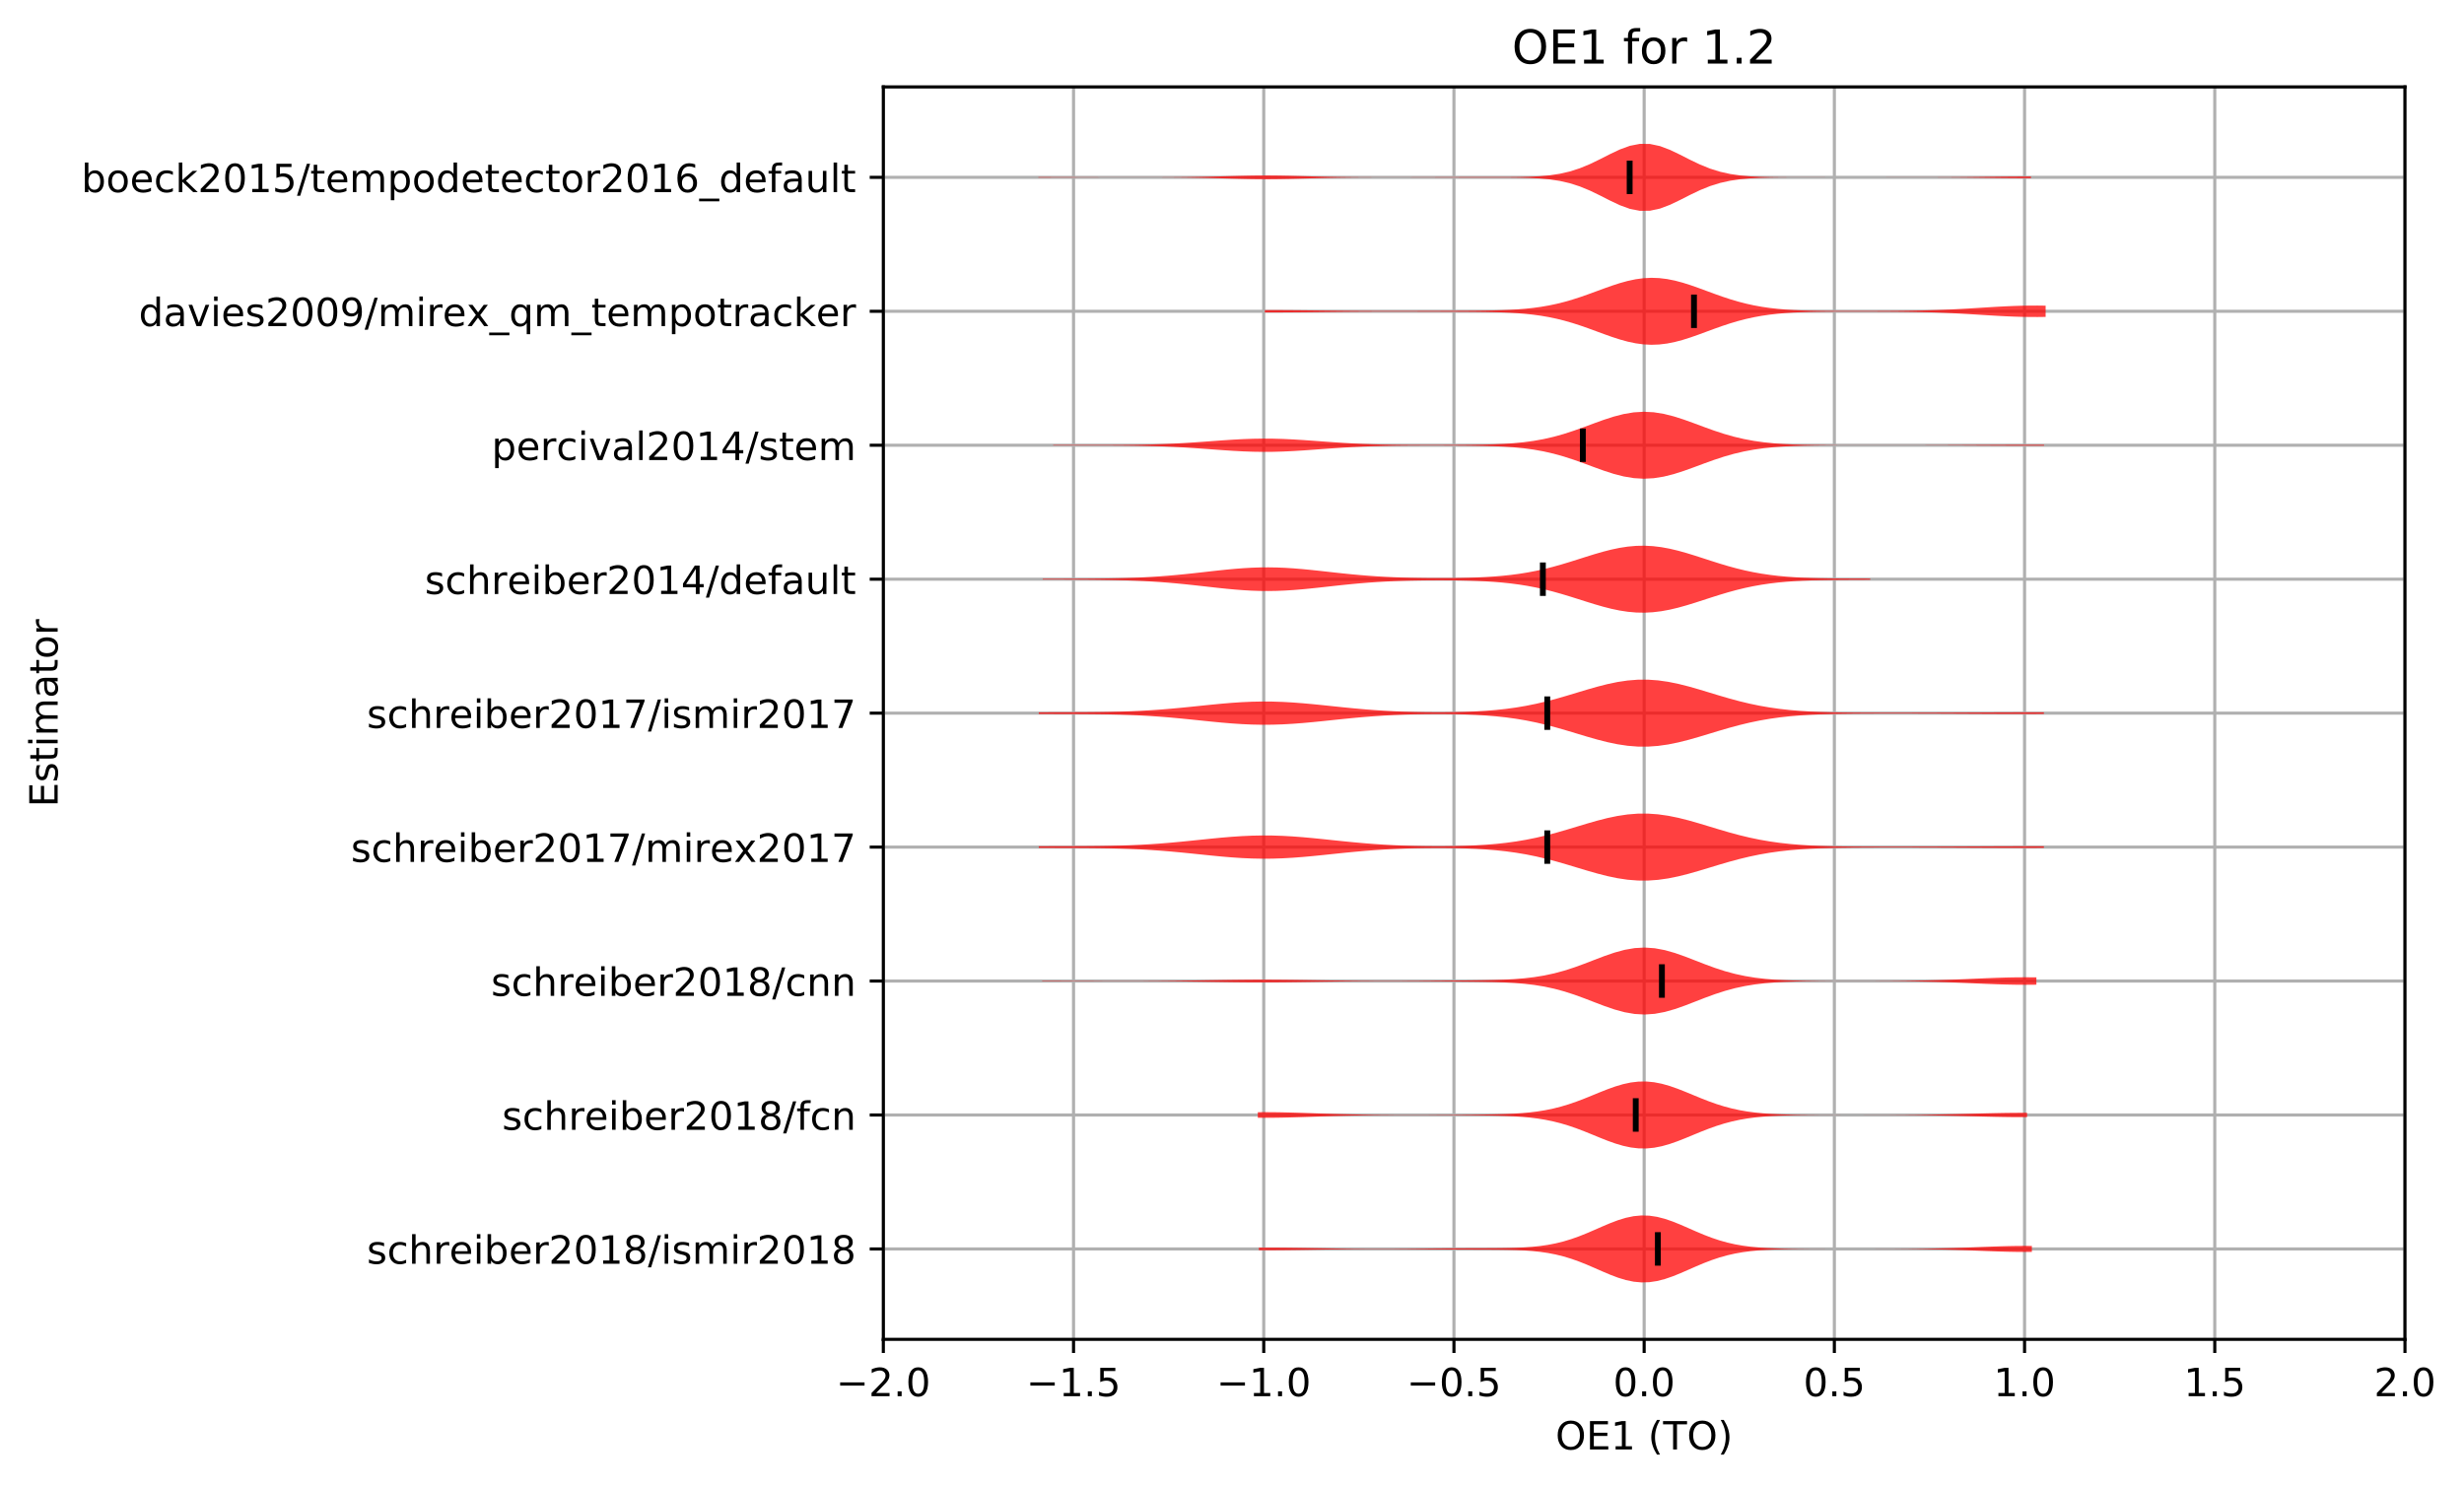 <?xml version="1.0" encoding="utf-8" standalone="no"?>
<!DOCTYPE svg PUBLIC "-//W3C//DTD SVG 1.1//EN"
  "http://www.w3.org/Graphics/SVG/1.1/DTD/svg11.dtd">
<!-- Created with matplotlib (http://matplotlib.org/) -->
<svg height="381.426pt" version="1.1" viewBox="0 0 632.498 381.426" width="632.498pt" xmlns="http://www.w3.org/2000/svg" xmlns:xlink="http://www.w3.org/1999/xlink">
 <defs>
  <style type="text/css">
*{stroke-linecap:butt;stroke-linejoin:round;}
  </style>
 </defs>
 <g id="figure_1">
  <g id="patch_1">
   <path d="M -0 381.426 
L 632.498 381.426 
L 632.498 0 
L -0 0 
z
" style="fill:#ffffff;"/>
  </g>
  <g id="axes_1">
   <g id="patch_2">
    <path d="M 226.747 343.87 
L 617.347 343.87 
L 617.347 22.318 
L 226.747 22.318 
z
" style="fill:#ffffff;"/>
   </g>
   <g id="matplotlib.axis_1">
    <g id="xtick_1">
     <g id="line2d_1">
      <path clip-path="url(#p3a581aeadd)" d="M 226.747 343.87 
L 226.747 22.318 
" style="fill:none;stroke:#b0b0b0;stroke-linecap:square;stroke-width:0.8;"/>
     </g>
     <g id="line2d_2">
      <defs>
       <path d="M 0 0 
L 0 3.5 
" id="m9ada40d122" style="stroke:#000000;stroke-width:0.8;"/>
      </defs>
      <g>
       <use style="stroke:#000000;stroke-width:0.8;" x="226.747" xlink:href="#m9ada40d122" y="343.87"/>
      </g>
     </g>
     <g id="text_1">
      <!-- −2.0 -->
      <defs>
       <path d="M 10.594 35.5 
L 73.188 35.5 
L 73.188 27.203 
L 10.594 27.203 
z
" id="DejaVuSans-2212"/>
       <path d="M 19.188 8.297 
L 53.609 8.297 
L 53.609 0 
L 7.328 0 
L 7.328 8.297 
Q 12.938 14.109 22.625 23.891 
Q 32.328 33.688 34.812 36.531 
Q 39.547 41.844 41.422 45.531 
Q 43.312 49.219 43.312 52.781 
Q 43.312 58.594 39.234 62.25 
Q 35.156 65.922 28.609 65.922 
Q 23.969 65.922 18.812 64.312 
Q 13.672 62.703 7.812 59.422 
L 7.812 69.391 
Q 13.766 71.781 18.938 73 
Q 24.125 74.219 28.422 74.219 
Q 39.75 74.219 46.484 68.547 
Q 53.219 62.891 53.219 53.422 
Q 53.219 48.922 51.531 44.891 
Q 49.859 40.875 45.406 35.406 
Q 44.188 33.984 37.641 27.219 
Q 31.109 20.453 19.188 8.297 
z
" id="DejaVuSans-32"/>
       <path d="M 10.688 12.406 
L 21 12.406 
L 21 0 
L 10.688 0 
z
" id="DejaVuSans-2e"/>
       <path d="M 31.781 66.406 
Q 24.172 66.406 20.328 58.906 
Q 16.5 51.422 16.5 36.375 
Q 16.5 21.391 20.328 13.891 
Q 24.172 6.391 31.781 6.391 
Q 39.453 6.391 43.281 13.891 
Q 47.125 21.391 47.125 36.375 
Q 47.125 51.422 43.281 58.906 
Q 39.453 66.406 31.781 66.406 
z
M 31.781 74.219 
Q 44.047 74.219 50.516 64.516 
Q 56.984 54.828 56.984 36.375 
Q 56.984 17.969 50.516 8.266 
Q 44.047 -1.422 31.781 -1.422 
Q 19.531 -1.422 13.062 8.266 
Q 6.594 17.969 6.594 36.375 
Q 6.594 54.828 13.062 64.516 
Q 19.531 74.219 31.781 74.219 
z
" id="DejaVuSans-30"/>
      </defs>
      <g transform="translate(214.605 358.469)scale(0.1 -0.1)">
       <use xlink:href="#DejaVuSans-2212"/>
       <use x="83.789" xlink:href="#DejaVuSans-32"/>
       <use x="147.412" xlink:href="#DejaVuSans-2e"/>
       <use x="179.199" xlink:href="#DejaVuSans-30"/>
      </g>
     </g>
    </g>
    <g id="xtick_2">
     <g id="line2d_3">
      <path clip-path="url(#p3a581aeadd)" d="M 275.572 343.87 
L 275.572 22.318 
" style="fill:none;stroke:#b0b0b0;stroke-linecap:square;stroke-width:0.8;"/>
     </g>
     <g id="line2d_4">
      <g>
       <use style="stroke:#000000;stroke-width:0.8;" x="275.572" xlink:href="#m9ada40d122" y="343.87"/>
      </g>
     </g>
     <g id="text_2">
      <!-- −1.5 -->
      <defs>
       <path d="M 12.406 8.297 
L 28.516 8.297 
L 28.516 63.922 
L 10.984 60.406 
L 10.984 69.391 
L 28.422 72.906 
L 38.281 72.906 
L 38.281 8.297 
L 54.391 8.297 
L 54.391 0 
L 12.406 0 
z
" id="DejaVuSans-31"/>
       <path d="M 10.797 72.906 
L 49.516 72.906 
L 49.516 64.594 
L 19.828 64.594 
L 19.828 46.734 
Q 21.969 47.469 24.109 47.828 
Q 26.266 48.188 28.422 48.188 
Q 40.625 48.188 47.75 41.5 
Q 54.891 34.812 54.891 23.391 
Q 54.891 11.625 47.562 5.094 
Q 40.234 -1.422 26.906 -1.422 
Q 22.312 -1.422 17.547 -0.641 
Q 12.797 0.141 7.719 1.703 
L 7.719 11.625 
Q 12.109 9.234 16.797 8.062 
Q 21.484 6.891 26.703 6.891 
Q 35.156 6.891 40.078 11.328 
Q 45.016 15.766 45.016 23.391 
Q 45.016 31 40.078 35.438 
Q 35.156 39.891 26.703 39.891 
Q 22.75 39.891 18.812 39.016 
Q 14.891 38.141 10.797 36.281 
z
" id="DejaVuSans-35"/>
      </defs>
      <g transform="translate(263.43 358.469)scale(0.1 -0.1)">
       <use xlink:href="#DejaVuSans-2212"/>
       <use x="83.789" xlink:href="#DejaVuSans-31"/>
       <use x="147.412" xlink:href="#DejaVuSans-2e"/>
       <use x="179.199" xlink:href="#DejaVuSans-35"/>
      </g>
     </g>
    </g>
    <g id="xtick_3">
     <g id="line2d_5">
      <path clip-path="url(#p3a581aeadd)" d="M 324.397 343.87 
L 324.397 22.318 
" style="fill:none;stroke:#b0b0b0;stroke-linecap:square;stroke-width:0.8;"/>
     </g>
     <g id="line2d_6">
      <g>
       <use style="stroke:#000000;stroke-width:0.8;" x="324.397" xlink:href="#m9ada40d122" y="343.87"/>
      </g>
     </g>
     <g id="text_3">
      <!-- −1.0 -->
      <g transform="translate(312.255 358.469)scale(0.1 -0.1)">
       <use xlink:href="#DejaVuSans-2212"/>
       <use x="83.789" xlink:href="#DejaVuSans-31"/>
       <use x="147.412" xlink:href="#DejaVuSans-2e"/>
       <use x="179.199" xlink:href="#DejaVuSans-30"/>
      </g>
     </g>
    </g>
    <g id="xtick_4">
     <g id="line2d_7">
      <path clip-path="url(#p3a581aeadd)" d="M 373.222 343.87 
L 373.222 22.318 
" style="fill:none;stroke:#b0b0b0;stroke-linecap:square;stroke-width:0.8;"/>
     </g>
     <g id="line2d_8">
      <g>
       <use style="stroke:#000000;stroke-width:0.8;" x="373.222" xlink:href="#m9ada40d122" y="343.87"/>
      </g>
     </g>
     <g id="text_4">
      <!-- −0.5 -->
      <g transform="translate(361.08 358.469)scale(0.1 -0.1)">
       <use xlink:href="#DejaVuSans-2212"/>
       <use x="83.789" xlink:href="#DejaVuSans-30"/>
       <use x="147.412" xlink:href="#DejaVuSans-2e"/>
       <use x="179.199" xlink:href="#DejaVuSans-35"/>
      </g>
     </g>
    </g>
    <g id="xtick_5">
     <g id="line2d_9">
      <path clip-path="url(#p3a581aeadd)" d="M 422.047 343.87 
L 422.047 22.318 
" style="fill:none;stroke:#b0b0b0;stroke-linecap:square;stroke-width:0.8;"/>
     </g>
     <g id="line2d_10">
      <g>
       <use style="stroke:#000000;stroke-width:0.8;" x="422.047" xlink:href="#m9ada40d122" y="343.87"/>
      </g>
     </g>
     <g id="text_5">
      <!-- 0.0 -->
      <g transform="translate(414.095 358.469)scale(0.1 -0.1)">
       <use xlink:href="#DejaVuSans-30"/>
       <use x="63.623" xlink:href="#DejaVuSans-2e"/>
       <use x="95.41" xlink:href="#DejaVuSans-30"/>
      </g>
     </g>
    </g>
    <g id="xtick_6">
     <g id="line2d_11">
      <path clip-path="url(#p3a581aeadd)" d="M 470.872 343.87 
L 470.872 22.318 
" style="fill:none;stroke:#b0b0b0;stroke-linecap:square;stroke-width:0.8;"/>
     </g>
     <g id="line2d_12">
      <g>
       <use style="stroke:#000000;stroke-width:0.8;" x="470.872" xlink:href="#m9ada40d122" y="343.87"/>
      </g>
     </g>
     <g id="text_6">
      <!-- 0.5 -->
      <g transform="translate(462.92 358.469)scale(0.1 -0.1)">
       <use xlink:href="#DejaVuSans-30"/>
       <use x="63.623" xlink:href="#DejaVuSans-2e"/>
       <use x="95.41" xlink:href="#DejaVuSans-35"/>
      </g>
     </g>
    </g>
    <g id="xtick_7">
     <g id="line2d_13">
      <path clip-path="url(#p3a581aeadd)" d="M 519.697 343.87 
L 519.697 22.318 
" style="fill:none;stroke:#b0b0b0;stroke-linecap:square;stroke-width:0.8;"/>
     </g>
     <g id="line2d_14">
      <g>
       <use style="stroke:#000000;stroke-width:0.8;" x="519.697" xlink:href="#m9ada40d122" y="343.87"/>
      </g>
     </g>
     <g id="text_7">
      <!-- 1.0 -->
      <g transform="translate(511.745 358.469)scale(0.1 -0.1)">
       <use xlink:href="#DejaVuSans-31"/>
       <use x="63.623" xlink:href="#DejaVuSans-2e"/>
       <use x="95.41" xlink:href="#DejaVuSans-30"/>
      </g>
     </g>
    </g>
    <g id="xtick_8">
     <g id="line2d_15">
      <path clip-path="url(#p3a581aeadd)" d="M 568.522 343.87 
L 568.522 22.318 
" style="fill:none;stroke:#b0b0b0;stroke-linecap:square;stroke-width:0.8;"/>
     </g>
     <g id="line2d_16">
      <g>
       <use style="stroke:#000000;stroke-width:0.8;" x="568.522" xlink:href="#m9ada40d122" y="343.87"/>
      </g>
     </g>
     <g id="text_8">
      <!-- 1.5 -->
      <g transform="translate(560.57 358.469)scale(0.1 -0.1)">
       <use xlink:href="#DejaVuSans-31"/>
       <use x="63.623" xlink:href="#DejaVuSans-2e"/>
       <use x="95.41" xlink:href="#DejaVuSans-35"/>
      </g>
     </g>
    </g>
    <g id="xtick_9">
     <g id="line2d_17">
      <path clip-path="url(#p3a581aeadd)" d="M 617.347 343.87 
L 617.347 22.318 
" style="fill:none;stroke:#b0b0b0;stroke-linecap:square;stroke-width:0.8;"/>
     </g>
     <g id="line2d_18">
      <g>
       <use style="stroke:#000000;stroke-width:0.8;" x="617.347" xlink:href="#m9ada40d122" y="343.87"/>
      </g>
     </g>
     <g id="text_9">
      <!-- 2.0 -->
      <g transform="translate(609.395 358.469)scale(0.1 -0.1)">
       <use xlink:href="#DejaVuSans-32"/>
       <use x="63.623" xlink:href="#DejaVuSans-2e"/>
       <use x="95.41" xlink:href="#DejaVuSans-30"/>
      </g>
     </g>
    </g>
    <g id="text_10">
     <!-- OE1 (TO) -->
     <defs>
      <path d="M 39.406 66.219 
Q 28.656 66.219 22.328 58.203 
Q 16.016 50.203 16.016 36.375 
Q 16.016 22.609 22.328 14.594 
Q 28.656 6.594 39.406 6.594 
Q 50.141 6.594 56.422 14.594 
Q 62.703 22.609 62.703 36.375 
Q 62.703 50.203 56.422 58.203 
Q 50.141 66.219 39.406 66.219 
z
M 39.406 74.219 
Q 54.734 74.219 63.906 63.938 
Q 73.094 53.656 73.094 36.375 
Q 73.094 19.141 63.906 8.859 
Q 54.734 -1.422 39.406 -1.422 
Q 24.031 -1.422 14.812 8.828 
Q 5.609 19.094 5.609 36.375 
Q 5.609 53.656 14.812 63.938 
Q 24.031 74.219 39.406 74.219 
z
" id="DejaVuSans-4f"/>
      <path d="M 9.812 72.906 
L 55.906 72.906 
L 55.906 64.594 
L 19.672 64.594 
L 19.672 43.016 
L 54.391 43.016 
L 54.391 34.719 
L 19.672 34.719 
L 19.672 8.297 
L 56.781 8.297 
L 56.781 0 
L 9.812 0 
z
" id="DejaVuSans-45"/>
      <path id="DejaVuSans-20"/>
      <path d="M 31 75.875 
Q 24.469 64.656 21.281 53.656 
Q 18.109 42.672 18.109 31.391 
Q 18.109 20.125 21.312 9.062 
Q 24.516 -2 31 -13.188 
L 23.188 -13.188 
Q 15.875 -1.703 12.234 9.375 
Q 8.594 20.453 8.594 31.391 
Q 8.594 42.281 12.203 53.312 
Q 15.828 64.359 23.188 75.875 
z
" id="DejaVuSans-28"/>
      <path d="M -0.297 72.906 
L 61.375 72.906 
L 61.375 64.594 
L 35.5 64.594 
L 35.5 0 
L 25.594 0 
L 25.594 64.594 
L -0.297 64.594 
z
" id="DejaVuSans-54"/>
      <path d="M 8.016 75.875 
L 15.828 75.875 
Q 23.141 64.359 26.781 53.312 
Q 30.422 42.281 30.422 31.391 
Q 30.422 20.453 26.781 9.375 
Q 23.141 -1.703 15.828 -13.188 
L 8.016 -13.188 
Q 14.5 -2 17.703 9.062 
Q 20.906 20.125 20.906 31.391 
Q 20.906 42.672 17.703 53.656 
Q 14.5 64.656 8.016 75.875 
z
" id="DejaVuSans-29"/>
     </defs>
     <g transform="translate(399.29 372.147)scale(0.1 -0.1)">
      <use xlink:href="#DejaVuSans-4f"/>
      <use x="78.711" xlink:href="#DejaVuSans-45"/>
      <use x="141.895" xlink:href="#DejaVuSans-31"/>
      <use x="205.518" xlink:href="#DejaVuSans-20"/>
      <use x="237.305" xlink:href="#DejaVuSans-28"/>
      <use x="276.318" xlink:href="#DejaVuSans-54"/>
      <use x="337.402" xlink:href="#DejaVuSans-4f"/>
      <use x="416.113" xlink:href="#DejaVuSans-29"/>
     </g>
    </g>
   </g>
   <g id="matplotlib.axis_2">
    <g id="ytick_1">
     <g id="line2d_19">
      <path clip-path="url(#p3a581aeadd)" d="M 226.747 320.656 
L 617.347 320.656 
" style="fill:none;stroke:#b0b0b0;stroke-linecap:square;stroke-width:0.8;"/>
     </g>
     <g id="line2d_20">
      <defs>
       <path d="M 0 0 
L -3.5 0 
" id="mf3dd770483" style="stroke:#000000;stroke-width:0.8;"/>
      </defs>
      <g>
       <use style="stroke:#000000;stroke-width:0.8;" x="226.747" xlink:href="#mf3dd770483" y="320.656"/>
      </g>
     </g>
     <g id="text_11">
      <!-- schreiber2018/ismir2018 -->
      <defs>
       <path d="M 44.281 53.078 
L 44.281 44.578 
Q 40.484 46.531 36.375 47.5 
Q 32.281 48.484 27.875 48.484 
Q 21.188 48.484 17.844 46.438 
Q 14.5 44.391 14.5 40.281 
Q 14.5 37.156 16.891 35.375 
Q 19.281 33.594 26.516 31.984 
L 29.594 31.297 
Q 39.156 29.25 43.188 25.516 
Q 47.219 21.781 47.219 15.094 
Q 47.219 7.469 41.188 3.016 
Q 35.156 -1.422 24.609 -1.422 
Q 20.219 -1.422 15.453 -0.562 
Q 10.688 0.297 5.422 2 
L 5.422 11.281 
Q 10.406 8.688 15.234 7.391 
Q 20.062 6.109 24.812 6.109 
Q 31.156 6.109 34.562 8.281 
Q 37.984 10.453 37.984 14.406 
Q 37.984 18.062 35.516 20.016 
Q 33.062 21.969 24.703 23.781 
L 21.578 24.516 
Q 13.234 26.266 9.516 29.906 
Q 5.812 33.547 5.812 39.891 
Q 5.812 47.609 11.281 51.797 
Q 16.75 56 26.812 56 
Q 31.781 56 36.172 55.266 
Q 40.578 54.547 44.281 53.078 
z
" id="DejaVuSans-73"/>
       <path d="M 48.781 52.594 
L 48.781 44.188 
Q 44.969 46.297 41.141 47.344 
Q 37.312 48.391 33.406 48.391 
Q 24.656 48.391 19.812 42.844 
Q 14.984 37.312 14.984 27.297 
Q 14.984 17.281 19.812 11.734 
Q 24.656 6.203 33.406 6.203 
Q 37.312 6.203 41.141 7.25 
Q 44.969 8.297 48.781 10.406 
L 48.781 2.094 
Q 45.016 0.344 40.984 -0.531 
Q 36.969 -1.422 32.422 -1.422 
Q 20.062 -1.422 12.781 6.344 
Q 5.516 14.109 5.516 27.297 
Q 5.516 40.672 12.859 48.328 
Q 20.219 56 33.016 56 
Q 37.156 56 41.109 55.141 
Q 45.062 54.297 48.781 52.594 
z
" id="DejaVuSans-63"/>
       <path d="M 54.891 33.016 
L 54.891 0 
L 45.906 0 
L 45.906 32.719 
Q 45.906 40.484 42.875 44.328 
Q 39.844 48.188 33.797 48.188 
Q 26.516 48.188 22.312 43.547 
Q 18.109 38.922 18.109 30.906 
L 18.109 0 
L 9.078 0 
L 9.078 75.984 
L 18.109 75.984 
L 18.109 46.188 
Q 21.344 51.125 25.703 53.562 
Q 30.078 56 35.797 56 
Q 45.219 56 50.047 50.172 
Q 54.891 44.344 54.891 33.016 
z
" id="DejaVuSans-68"/>
       <path d="M 41.109 46.297 
Q 39.594 47.172 37.812 47.578 
Q 36.031 48 33.891 48 
Q 26.266 48 22.188 43.047 
Q 18.109 38.094 18.109 28.812 
L 18.109 0 
L 9.078 0 
L 9.078 54.688 
L 18.109 54.688 
L 18.109 46.188 
Q 20.953 51.172 25.484 53.578 
Q 30.031 56 36.531 56 
Q 37.453 56 38.578 55.875 
Q 39.703 55.766 41.062 55.516 
z
" id="DejaVuSans-72"/>
       <path d="M 56.203 29.594 
L 56.203 25.203 
L 14.891 25.203 
Q 15.484 15.922 20.484 11.062 
Q 25.484 6.203 34.422 6.203 
Q 39.594 6.203 44.453 7.469 
Q 49.312 8.734 54.109 11.281 
L 54.109 2.781 
Q 49.266 0.734 44.188 -0.344 
Q 39.109 -1.422 33.891 -1.422 
Q 20.797 -1.422 13.156 6.188 
Q 5.516 13.812 5.516 26.812 
Q 5.516 40.234 12.766 48.109 
Q 20.016 56 32.328 56 
Q 43.359 56 49.781 48.891 
Q 56.203 41.797 56.203 29.594 
z
M 47.219 32.234 
Q 47.125 39.594 43.094 43.984 
Q 39.062 48.391 32.422 48.391 
Q 24.906 48.391 20.391 44.141 
Q 15.875 39.891 15.188 32.172 
z
" id="DejaVuSans-65"/>
       <path d="M 9.422 54.688 
L 18.406 54.688 
L 18.406 0 
L 9.422 0 
z
M 9.422 75.984 
L 18.406 75.984 
L 18.406 64.594 
L 9.422 64.594 
z
" id="DejaVuSans-69"/>
       <path d="M 48.688 27.297 
Q 48.688 37.203 44.609 42.844 
Q 40.531 48.484 33.406 48.484 
Q 26.266 48.484 22.188 42.844 
Q 18.109 37.203 18.109 27.297 
Q 18.109 17.391 22.188 11.75 
Q 26.266 6.109 33.406 6.109 
Q 40.531 6.109 44.609 11.75 
Q 48.688 17.391 48.688 27.297 
z
M 18.109 46.391 
Q 20.953 51.266 25.266 53.625 
Q 29.594 56 35.594 56 
Q 45.562 56 51.781 48.094 
Q 58.016 40.188 58.016 27.297 
Q 58.016 14.406 51.781 6.484 
Q 45.562 -1.422 35.594 -1.422 
Q 29.594 -1.422 25.266 0.953 
Q 20.953 3.328 18.109 8.203 
L 18.109 0 
L 9.078 0 
L 9.078 75.984 
L 18.109 75.984 
z
" id="DejaVuSans-62"/>
       <path d="M 31.781 34.625 
Q 24.75 34.625 20.719 30.859 
Q 16.703 27.094 16.703 20.516 
Q 16.703 13.922 20.719 10.156 
Q 24.75 6.391 31.781 6.391 
Q 38.812 6.391 42.859 10.172 
Q 46.922 13.969 46.922 20.516 
Q 46.922 27.094 42.891 30.859 
Q 38.875 34.625 31.781 34.625 
z
M 21.922 38.812 
Q 15.578 40.375 12.031 44.719 
Q 8.5 49.078 8.5 55.328 
Q 8.5 64.062 14.719 69.141 
Q 20.953 74.219 31.781 74.219 
Q 42.672 74.219 48.875 69.141 
Q 55.078 64.062 55.078 55.328 
Q 55.078 49.078 51.531 44.719 
Q 48 40.375 41.703 38.812 
Q 48.828 37.156 52.797 32.312 
Q 56.781 27.484 56.781 20.516 
Q 56.781 9.906 50.312 4.234 
Q 43.844 -1.422 31.781 -1.422 
Q 19.734 -1.422 13.25 4.234 
Q 6.781 9.906 6.781 20.516 
Q 6.781 27.484 10.781 32.312 
Q 14.797 37.156 21.922 38.812 
z
M 18.312 54.391 
Q 18.312 48.734 21.844 45.562 
Q 25.391 42.391 31.781 42.391 
Q 38.141 42.391 41.719 45.562 
Q 45.312 48.734 45.312 54.391 
Q 45.312 60.062 41.719 63.234 
Q 38.141 66.406 31.781 66.406 
Q 25.391 66.406 21.844 63.234 
Q 18.312 60.062 18.312 54.391 
z
" id="DejaVuSans-38"/>
       <path d="M 25.391 72.906 
L 33.688 72.906 
L 8.297 -9.281 
L 0 -9.281 
z
" id="DejaVuSans-2f"/>
       <path d="M 52 44.188 
Q 55.375 50.25 60.062 53.125 
Q 64.75 56 71.094 56 
Q 79.641 56 84.281 50.016 
Q 88.922 44.047 88.922 33.016 
L 88.922 0 
L 79.891 0 
L 79.891 32.719 
Q 79.891 40.578 77.094 44.375 
Q 74.312 48.188 68.609 48.188 
Q 61.625 48.188 57.562 43.547 
Q 53.516 38.922 53.516 30.906 
L 53.516 0 
L 44.484 0 
L 44.484 32.719 
Q 44.484 40.625 41.703 44.406 
Q 38.922 48.188 33.109 48.188 
Q 26.219 48.188 22.156 43.531 
Q 18.109 38.875 18.109 30.906 
L 18.109 0 
L 9.078 0 
L 9.078 54.688 
L 18.109 54.688 
L 18.109 46.188 
Q 21.188 51.219 25.484 53.609 
Q 29.781 56 35.688 56 
Q 41.656 56 45.828 52.969 
Q 50 49.953 52 44.188 
z
" id="DejaVuSans-6d"/>
      </defs>
      <g transform="translate(94.164 324.456)scale(0.1 -0.1)">
       <use xlink:href="#DejaVuSans-73"/>
       <use x="52.1" xlink:href="#DejaVuSans-63"/>
       <use x="107.08" xlink:href="#DejaVuSans-68"/>
       <use x="170.459" xlink:href="#DejaVuSans-72"/>
       <use x="211.541" xlink:href="#DejaVuSans-65"/>
       <use x="273.064" xlink:href="#DejaVuSans-69"/>
       <use x="300.848" xlink:href="#DejaVuSans-62"/>
       <use x="364.324" xlink:href="#DejaVuSans-65"/>
       <use x="425.848" xlink:href="#DejaVuSans-72"/>
       <use x="466.961" xlink:href="#DejaVuSans-32"/>
       <use x="530.584" xlink:href="#DejaVuSans-30"/>
       <use x="594.207" xlink:href="#DejaVuSans-31"/>
       <use x="657.83" xlink:href="#DejaVuSans-38"/>
       <use x="721.453" xlink:href="#DejaVuSans-2f"/>
       <use x="755.145" xlink:href="#DejaVuSans-69"/>
       <use x="782.928" xlink:href="#DejaVuSans-73"/>
       <use x="835.027" xlink:href="#DejaVuSans-6d"/>
       <use x="932.439" xlink:href="#DejaVuSans-69"/>
       <use x="960.223" xlink:href="#DejaVuSans-72"/>
       <use x="1001.336" xlink:href="#DejaVuSans-32"/>
       <use x="1064.959" xlink:href="#DejaVuSans-30"/>
       <use x="1128.582" xlink:href="#DejaVuSans-31"/>
       <use x="1192.205" xlink:href="#DejaVuSans-38"/>
      </g>
     </g>
    </g>
    <g id="ytick_2">
     <g id="line2d_21">
      <path clip-path="url(#p3a581aeadd)" d="M 226.747 286.266 
L 617.347 286.266 
" style="fill:none;stroke:#b0b0b0;stroke-linecap:square;stroke-width:0.8;"/>
     </g>
     <g id="line2d_22">
      <g>
       <use style="stroke:#000000;stroke-width:0.8;" x="226.747" xlink:href="#mf3dd770483" y="286.266"/>
      </g>
     </g>
     <g id="text_12">
      <!-- schreiber2018/fcn -->
      <defs>
       <path d="M 37.109 75.984 
L 37.109 68.5 
L 28.516 68.5 
Q 23.688 68.5 21.797 66.547 
Q 19.922 64.594 19.922 59.516 
L 19.922 54.688 
L 34.719 54.688 
L 34.719 47.703 
L 19.922 47.703 
L 19.922 0 
L 10.891 0 
L 10.891 47.703 
L 2.297 47.703 
L 2.297 54.688 
L 10.891 54.688 
L 10.891 58.5 
Q 10.891 67.625 15.141 71.797 
Q 19.391 75.984 28.609 75.984 
z
" id="DejaVuSans-66"/>
       <path d="M 54.891 33.016 
L 54.891 0 
L 45.906 0 
L 45.906 32.719 
Q 45.906 40.484 42.875 44.328 
Q 39.844 48.188 33.797 48.188 
Q 26.516 48.188 22.312 43.547 
Q 18.109 38.922 18.109 30.906 
L 18.109 0 
L 9.078 0 
L 9.078 54.688 
L 18.109 54.688 
L 18.109 46.188 
Q 21.344 51.125 25.703 53.562 
Q 30.078 56 35.797 56 
Q 45.219 56 50.047 50.172 
Q 54.891 44.344 54.891 33.016 
z
" id="DejaVuSans-6e"/>
      </defs>
      <g transform="translate(128.875 290.065)scale(0.1 -0.1)">
       <use xlink:href="#DejaVuSans-73"/>
       <use x="52.1" xlink:href="#DejaVuSans-63"/>
       <use x="107.08" xlink:href="#DejaVuSans-68"/>
       <use x="170.459" xlink:href="#DejaVuSans-72"/>
       <use x="211.541" xlink:href="#DejaVuSans-65"/>
       <use x="273.064" xlink:href="#DejaVuSans-69"/>
       <use x="300.848" xlink:href="#DejaVuSans-62"/>
       <use x="364.324" xlink:href="#DejaVuSans-65"/>
       <use x="425.848" xlink:href="#DejaVuSans-72"/>
       <use x="466.961" xlink:href="#DejaVuSans-32"/>
       <use x="530.584" xlink:href="#DejaVuSans-30"/>
       <use x="594.207" xlink:href="#DejaVuSans-31"/>
       <use x="657.83" xlink:href="#DejaVuSans-38"/>
       <use x="721.453" xlink:href="#DejaVuSans-2f"/>
       <use x="755.145" xlink:href="#DejaVuSans-66"/>
       <use x="790.35" xlink:href="#DejaVuSans-63"/>
       <use x="845.33" xlink:href="#DejaVuSans-6e"/>
      </g>
     </g>
    </g>
    <g id="ytick_3">
     <g id="line2d_23">
      <path clip-path="url(#p3a581aeadd)" d="M 226.747 251.875 
L 617.347 251.875 
" style="fill:none;stroke:#b0b0b0;stroke-linecap:square;stroke-width:0.8;"/>
     </g>
     <g id="line2d_24">
      <g>
       <use style="stroke:#000000;stroke-width:0.8;" x="226.747" xlink:href="#mf3dd770483" y="251.875"/>
      </g>
     </g>
     <g id="text_13">
      <!-- schreiber2018/cnn -->
      <g transform="translate(126.058 255.675)scale(0.1 -0.1)">
       <use xlink:href="#DejaVuSans-73"/>
       <use x="52.1" xlink:href="#DejaVuSans-63"/>
       <use x="107.08" xlink:href="#DejaVuSans-68"/>
       <use x="170.459" xlink:href="#DejaVuSans-72"/>
       <use x="211.541" xlink:href="#DejaVuSans-65"/>
       <use x="273.064" xlink:href="#DejaVuSans-69"/>
       <use x="300.848" xlink:href="#DejaVuSans-62"/>
       <use x="364.324" xlink:href="#DejaVuSans-65"/>
       <use x="425.848" xlink:href="#DejaVuSans-72"/>
       <use x="466.961" xlink:href="#DejaVuSans-32"/>
       <use x="530.584" xlink:href="#DejaVuSans-30"/>
       <use x="594.207" xlink:href="#DejaVuSans-31"/>
       <use x="657.83" xlink:href="#DejaVuSans-38"/>
       <use x="721.453" xlink:href="#DejaVuSans-2f"/>
       <use x="755.145" xlink:href="#DejaVuSans-63"/>
       <use x="810.125" xlink:href="#DejaVuSans-6e"/>
       <use x="873.504" xlink:href="#DejaVuSans-6e"/>
      </g>
     </g>
    </g>
    <g id="ytick_4">
     <g id="line2d_25">
      <path clip-path="url(#p3a581aeadd)" d="M 226.747 217.485 
L 617.347 217.485 
" style="fill:none;stroke:#b0b0b0;stroke-linecap:square;stroke-width:0.8;"/>
     </g>
     <g id="line2d_26">
      <g>
       <use style="stroke:#000000;stroke-width:0.8;" x="226.747" xlink:href="#mf3dd770483" y="217.485"/>
      </g>
     </g>
     <g id="text_14">
      <!-- schreiber2017/mirex2017 -->
      <defs>
       <path d="M 8.203 72.906 
L 55.078 72.906 
L 55.078 68.703 
L 28.609 0 
L 18.312 0 
L 43.219 64.594 
L 8.203 64.594 
z
" id="DejaVuSans-37"/>
       <path d="M 54.891 54.688 
L 35.109 28.078 
L 55.906 0 
L 45.312 0 
L 29.391 21.484 
L 13.484 0 
L 2.875 0 
L 24.125 28.609 
L 4.688 54.688 
L 15.281 54.688 
L 29.781 35.203 
L 44.281 54.688 
z
" id="DejaVuSans-78"/>
      </defs>
      <g transform="translate(90.084 221.284)scale(0.1 -0.1)">
       <use xlink:href="#DejaVuSans-73"/>
       <use x="52.1" xlink:href="#DejaVuSans-63"/>
       <use x="107.08" xlink:href="#DejaVuSans-68"/>
       <use x="170.459" xlink:href="#DejaVuSans-72"/>
       <use x="211.541" xlink:href="#DejaVuSans-65"/>
       <use x="273.064" xlink:href="#DejaVuSans-69"/>
       <use x="300.848" xlink:href="#DejaVuSans-62"/>
       <use x="364.324" xlink:href="#DejaVuSans-65"/>
       <use x="425.848" xlink:href="#DejaVuSans-72"/>
       <use x="466.961" xlink:href="#DejaVuSans-32"/>
       <use x="530.584" xlink:href="#DejaVuSans-30"/>
       <use x="594.207" xlink:href="#DejaVuSans-31"/>
       <use x="657.83" xlink:href="#DejaVuSans-37"/>
       <use x="721.453" xlink:href="#DejaVuSans-2f"/>
       <use x="755.145" xlink:href="#DejaVuSans-6d"/>
       <use x="852.557" xlink:href="#DejaVuSans-69"/>
       <use x="880.34" xlink:href="#DejaVuSans-72"/>
       <use x="921.422" xlink:href="#DejaVuSans-65"/>
       <use x="982.93" xlink:href="#DejaVuSans-78"/>
       <use x="1042.109" xlink:href="#DejaVuSans-32"/>
       <use x="1105.732" xlink:href="#DejaVuSans-30"/>
       <use x="1169.355" xlink:href="#DejaVuSans-31"/>
       <use x="1232.979" xlink:href="#DejaVuSans-37"/>
      </g>
     </g>
    </g>
    <g id="ytick_5">
     <g id="line2d_27">
      <path clip-path="url(#p3a581aeadd)" d="M 226.747 183.094 
L 617.347 183.094 
" style="fill:none;stroke:#b0b0b0;stroke-linecap:square;stroke-width:0.8;"/>
     </g>
     <g id="line2d_28">
      <g>
       <use style="stroke:#000000;stroke-width:0.8;" x="226.747" xlink:href="#mf3dd770483" y="183.094"/>
      </g>
     </g>
     <g id="text_15">
      <!-- schreiber2017/ismir2017 -->
      <g transform="translate(94.164 186.893)scale(0.1 -0.1)">
       <use xlink:href="#DejaVuSans-73"/>
       <use x="52.1" xlink:href="#DejaVuSans-63"/>
       <use x="107.08" xlink:href="#DejaVuSans-68"/>
       <use x="170.459" xlink:href="#DejaVuSans-72"/>
       <use x="211.541" xlink:href="#DejaVuSans-65"/>
       <use x="273.064" xlink:href="#DejaVuSans-69"/>
       <use x="300.848" xlink:href="#DejaVuSans-62"/>
       <use x="364.324" xlink:href="#DejaVuSans-65"/>
       <use x="425.848" xlink:href="#DejaVuSans-72"/>
       <use x="466.961" xlink:href="#DejaVuSans-32"/>
       <use x="530.584" xlink:href="#DejaVuSans-30"/>
       <use x="594.207" xlink:href="#DejaVuSans-31"/>
       <use x="657.83" xlink:href="#DejaVuSans-37"/>
       <use x="721.453" xlink:href="#DejaVuSans-2f"/>
       <use x="755.145" xlink:href="#DejaVuSans-69"/>
       <use x="782.928" xlink:href="#DejaVuSans-73"/>
       <use x="835.027" xlink:href="#DejaVuSans-6d"/>
       <use x="932.439" xlink:href="#DejaVuSans-69"/>
       <use x="960.223" xlink:href="#DejaVuSans-72"/>
       <use x="1001.336" xlink:href="#DejaVuSans-32"/>
       <use x="1064.959" xlink:href="#DejaVuSans-30"/>
       <use x="1128.582" xlink:href="#DejaVuSans-31"/>
       <use x="1192.205" xlink:href="#DejaVuSans-37"/>
      </g>
     </g>
    </g>
    <g id="ytick_6">
     <g id="line2d_29">
      <path clip-path="url(#p3a581aeadd)" d="M 226.747 148.704 
L 617.347 148.704 
" style="fill:none;stroke:#b0b0b0;stroke-linecap:square;stroke-width:0.8;"/>
     </g>
     <g id="line2d_30">
      <g>
       <use style="stroke:#000000;stroke-width:0.8;" x="226.747" xlink:href="#mf3dd770483" y="148.704"/>
      </g>
     </g>
     <g id="text_16">
      <!-- schreiber2014/default -->
      <defs>
       <path d="M 37.797 64.312 
L 12.891 25.391 
L 37.797 25.391 
z
M 35.203 72.906 
L 47.609 72.906 
L 47.609 25.391 
L 58.016 25.391 
L 58.016 17.188 
L 47.609 17.188 
L 47.609 0 
L 37.797 0 
L 37.797 17.188 
L 4.891 17.188 
L 4.891 26.703 
z
" id="DejaVuSans-34"/>
       <path d="M 45.406 46.391 
L 45.406 75.984 
L 54.391 75.984 
L 54.391 0 
L 45.406 0 
L 45.406 8.203 
Q 42.578 3.328 38.25 0.953 
Q 33.938 -1.422 27.875 -1.422 
Q 17.969 -1.422 11.734 6.484 
Q 5.516 14.406 5.516 27.297 
Q 5.516 40.188 11.734 48.094 
Q 17.969 56 27.875 56 
Q 33.938 56 38.25 53.625 
Q 42.578 51.266 45.406 46.391 
z
M 14.797 27.297 
Q 14.797 17.391 18.875 11.75 
Q 22.953 6.109 30.078 6.109 
Q 37.203 6.109 41.297 11.75 
Q 45.406 17.391 45.406 27.297 
Q 45.406 37.203 41.297 42.844 
Q 37.203 48.484 30.078 48.484 
Q 22.953 48.484 18.875 42.844 
Q 14.797 37.203 14.797 27.297 
z
" id="DejaVuSans-64"/>
       <path d="M 34.281 27.484 
Q 23.391 27.484 19.188 25 
Q 14.984 22.516 14.984 16.5 
Q 14.984 11.719 18.141 8.906 
Q 21.297 6.109 26.703 6.109 
Q 34.188 6.109 38.703 11.406 
Q 43.219 16.703 43.219 25.484 
L 43.219 27.484 
z
M 52.203 31.203 
L 52.203 0 
L 43.219 0 
L 43.219 8.297 
Q 40.141 3.328 35.547 0.953 
Q 30.953 -1.422 24.312 -1.422 
Q 15.922 -1.422 10.953 3.297 
Q 6 8.016 6 15.922 
Q 6 25.141 12.172 29.828 
Q 18.359 34.516 30.609 34.516 
L 43.219 34.516 
L 43.219 35.406 
Q 43.219 41.609 39.141 45 
Q 35.062 48.391 27.688 48.391 
Q 23 48.391 18.547 47.266 
Q 14.109 46.141 10.016 43.891 
L 10.016 52.203 
Q 14.938 54.109 19.578 55.047 
Q 24.219 56 28.609 56 
Q 40.484 56 46.344 49.844 
Q 52.203 43.703 52.203 31.203 
z
" id="DejaVuSans-61"/>
       <path d="M 8.5 21.578 
L 8.5 54.688 
L 17.484 54.688 
L 17.484 21.922 
Q 17.484 14.156 20.5 10.266 
Q 23.531 6.391 29.594 6.391 
Q 36.859 6.391 41.078 11.031 
Q 45.312 15.672 45.312 23.688 
L 45.312 54.688 
L 54.297 54.688 
L 54.297 0 
L 45.312 0 
L 45.312 8.406 
Q 42.047 3.422 37.719 1 
Q 33.406 -1.422 27.688 -1.422 
Q 18.266 -1.422 13.375 4.438 
Q 8.5 10.297 8.5 21.578 
z
M 31.109 56 
z
" id="DejaVuSans-75"/>
       <path d="M 9.422 75.984 
L 18.406 75.984 
L 18.406 0 
L 9.422 0 
z
" id="DejaVuSans-6c"/>
       <path d="M 18.312 70.219 
L 18.312 54.688 
L 36.812 54.688 
L 36.812 47.703 
L 18.312 47.703 
L 18.312 18.016 
Q 18.312 11.328 20.141 9.422 
Q 21.969 7.516 27.594 7.516 
L 36.812 7.516 
L 36.812 0 
L 27.594 0 
Q 17.188 0 13.234 3.875 
Q 9.281 7.766 9.281 18.016 
L 9.281 47.703 
L 2.688 47.703 
L 2.688 54.688 
L 9.281 54.688 
L 9.281 70.219 
z
" id="DejaVuSans-74"/>
      </defs>
      <g transform="translate(109.045 152.503)scale(0.1 -0.1)">
       <use xlink:href="#DejaVuSans-73"/>
       <use x="52.1" xlink:href="#DejaVuSans-63"/>
       <use x="107.08" xlink:href="#DejaVuSans-68"/>
       <use x="170.459" xlink:href="#DejaVuSans-72"/>
       <use x="211.541" xlink:href="#DejaVuSans-65"/>
       <use x="273.064" xlink:href="#DejaVuSans-69"/>
       <use x="300.848" xlink:href="#DejaVuSans-62"/>
       <use x="364.324" xlink:href="#DejaVuSans-65"/>
       <use x="425.848" xlink:href="#DejaVuSans-72"/>
       <use x="466.961" xlink:href="#DejaVuSans-32"/>
       <use x="530.584" xlink:href="#DejaVuSans-30"/>
       <use x="594.207" xlink:href="#DejaVuSans-31"/>
       <use x="657.83" xlink:href="#DejaVuSans-34"/>
       <use x="721.453" xlink:href="#DejaVuSans-2f"/>
       <use x="755.145" xlink:href="#DejaVuSans-64"/>
       <use x="818.621" xlink:href="#DejaVuSans-65"/>
       <use x="880.145" xlink:href="#DejaVuSans-66"/>
       <use x="915.35" xlink:href="#DejaVuSans-61"/>
       <use x="976.629" xlink:href="#DejaVuSans-75"/>
       <use x="1040.008" xlink:href="#DejaVuSans-6c"/>
       <use x="1067.791" xlink:href="#DejaVuSans-74"/>
      </g>
     </g>
    </g>
    <g id="ytick_7">
     <g id="line2d_31">
      <path clip-path="url(#p3a581aeadd)" d="M 226.747 114.313 
L 617.347 114.313 
" style="fill:none;stroke:#b0b0b0;stroke-linecap:square;stroke-width:0.8;"/>
     </g>
     <g id="line2d_32">
      <g>
       <use style="stroke:#000000;stroke-width:0.8;" x="226.747" xlink:href="#mf3dd770483" y="114.313"/>
      </g>
     </g>
     <g id="text_17">
      <!-- percival2014/stem -->
      <defs>
       <path d="M 18.109 8.203 
L 18.109 -20.797 
L 9.078 -20.797 
L 9.078 54.688 
L 18.109 54.688 
L 18.109 46.391 
Q 20.953 51.266 25.266 53.625 
Q 29.594 56 35.594 56 
Q 45.562 56 51.781 48.094 
Q 58.016 40.188 58.016 27.297 
Q 58.016 14.406 51.781 6.484 
Q 45.562 -1.422 35.594 -1.422 
Q 29.594 -1.422 25.266 0.953 
Q 20.953 3.328 18.109 8.203 
z
M 48.688 27.297 
Q 48.688 37.203 44.609 42.844 
Q 40.531 48.484 33.406 48.484 
Q 26.266 48.484 22.188 42.844 
Q 18.109 37.203 18.109 27.297 
Q 18.109 17.391 22.188 11.75 
Q 26.266 6.109 33.406 6.109 
Q 40.531 6.109 44.609 11.75 
Q 48.688 17.391 48.688 27.297 
z
" id="DejaVuSans-70"/>
       <path d="M 2.984 54.688 
L 12.5 54.688 
L 29.594 8.797 
L 46.688 54.688 
L 56.203 54.688 
L 35.688 0 
L 23.484 0 
z
" id="DejaVuSans-76"/>
      </defs>
      <g transform="translate(126.194 118.112)scale(0.1 -0.1)">
       <use xlink:href="#DejaVuSans-70"/>
       <use x="63.477" xlink:href="#DejaVuSans-65"/>
       <use x="125" xlink:href="#DejaVuSans-72"/>
       <use x="166.082" xlink:href="#DejaVuSans-63"/>
       <use x="221.062" xlink:href="#DejaVuSans-69"/>
       <use x="248.846" xlink:href="#DejaVuSans-76"/>
       <use x="308.025" xlink:href="#DejaVuSans-61"/>
       <use x="369.305" xlink:href="#DejaVuSans-6c"/>
       <use x="397.088" xlink:href="#DejaVuSans-32"/>
       <use x="460.711" xlink:href="#DejaVuSans-30"/>
       <use x="524.334" xlink:href="#DejaVuSans-31"/>
       <use x="587.957" xlink:href="#DejaVuSans-34"/>
       <use x="651.58" xlink:href="#DejaVuSans-2f"/>
       <use x="685.271" xlink:href="#DejaVuSans-73"/>
       <use x="737.371" xlink:href="#DejaVuSans-74"/>
       <use x="776.58" xlink:href="#DejaVuSans-65"/>
       <use x="838.104" xlink:href="#DejaVuSans-6d"/>
      </g>
     </g>
    </g>
    <g id="ytick_8">
     <g id="line2d_33">
      <path clip-path="url(#p3a581aeadd)" d="M 226.747 79.922 
L 617.347 79.922 
" style="fill:none;stroke:#b0b0b0;stroke-linecap:square;stroke-width:0.8;"/>
     </g>
     <g id="line2d_34">
      <g>
       <use style="stroke:#000000;stroke-width:0.8;" x="226.747" xlink:href="#mf3dd770483" y="79.922"/>
      </g>
     </g>
     <g id="text_18">
      <!-- davies2009/mirex_qm_tempotracker -->
      <defs>
       <path d="M 10.984 1.516 
L 10.984 10.5 
Q 14.703 8.734 18.5 7.812 
Q 22.312 6.891 25.984 6.891 
Q 35.75 6.891 40.891 13.453 
Q 46.047 20.016 46.781 33.406 
Q 43.953 29.203 39.594 26.953 
Q 35.25 24.703 29.984 24.703 
Q 19.047 24.703 12.672 31.312 
Q 6.297 37.938 6.297 49.422 
Q 6.297 60.641 12.938 67.422 
Q 19.578 74.219 30.609 74.219 
Q 43.266 74.219 49.922 64.516 
Q 56.594 54.828 56.594 36.375 
Q 56.594 19.141 48.406 8.859 
Q 40.234 -1.422 26.422 -1.422 
Q 22.703 -1.422 18.891 -0.688 
Q 15.094 0.047 10.984 1.516 
z
M 30.609 32.422 
Q 37.25 32.422 41.125 36.953 
Q 45.016 41.5 45.016 49.422 
Q 45.016 57.281 41.125 61.844 
Q 37.25 66.406 30.609 66.406 
Q 23.969 66.406 20.094 61.844 
Q 16.219 57.281 16.219 49.422 
Q 16.219 41.5 20.094 36.953 
Q 23.969 32.422 30.609 32.422 
z
" id="DejaVuSans-39"/>
       <path d="M 50.984 -16.609 
L 50.984 -23.578 
L -0.984 -23.578 
L -0.984 -16.609 
z
" id="DejaVuSans-5f"/>
       <path d="M 14.797 27.297 
Q 14.797 17.391 18.875 11.75 
Q 22.953 6.109 30.078 6.109 
Q 37.203 6.109 41.297 11.75 
Q 45.406 17.391 45.406 27.297 
Q 45.406 37.203 41.297 42.844 
Q 37.203 48.484 30.078 48.484 
Q 22.953 48.484 18.875 42.844 
Q 14.797 37.203 14.797 27.297 
z
M 45.406 8.203 
Q 42.578 3.328 38.25 0.953 
Q 33.938 -1.422 27.875 -1.422 
Q 17.969 -1.422 11.734 6.484 
Q 5.516 14.406 5.516 27.297 
Q 5.516 40.188 11.734 48.094 
Q 17.969 56 27.875 56 
Q 33.938 56 38.25 53.625 
Q 42.578 51.266 45.406 46.391 
L 45.406 54.688 
L 54.391 54.688 
L 54.391 -20.797 
L 45.406 -20.797 
z
" id="DejaVuSans-71"/>
       <path d="M 30.609 48.391 
Q 23.391 48.391 19.188 42.75 
Q 14.984 37.109 14.984 27.297 
Q 14.984 17.484 19.156 11.844 
Q 23.344 6.203 30.609 6.203 
Q 37.797 6.203 41.984 11.859 
Q 46.188 17.531 46.188 27.297 
Q 46.188 37.016 41.984 42.703 
Q 37.797 48.391 30.609 48.391 
z
M 30.609 56 
Q 42.328 56 49.016 48.375 
Q 55.719 40.766 55.719 27.297 
Q 55.719 13.875 49.016 6.219 
Q 42.328 -1.422 30.609 -1.422 
Q 18.844 -1.422 12.172 6.219 
Q 5.516 13.875 5.516 27.297 
Q 5.516 40.766 12.172 48.375 
Q 18.844 56 30.609 56 
z
" id="DejaVuSans-6f"/>
       <path d="M 9.078 75.984 
L 18.109 75.984 
L 18.109 31.109 
L 44.922 54.688 
L 56.391 54.688 
L 27.391 29.109 
L 57.625 0 
L 45.906 0 
L 18.109 26.703 
L 18.109 0 
L 9.078 0 
z
" id="DejaVuSans-6b"/>
      </defs>
      <g transform="translate(35.617 83.722)scale(0.1 -0.1)">
       <use xlink:href="#DejaVuSans-64"/>
       <use x="63.477" xlink:href="#DejaVuSans-61"/>
       <use x="124.756" xlink:href="#DejaVuSans-76"/>
       <use x="183.936" xlink:href="#DejaVuSans-69"/>
       <use x="211.719" xlink:href="#DejaVuSans-65"/>
       <use x="273.242" xlink:href="#DejaVuSans-73"/>
       <use x="325.342" xlink:href="#DejaVuSans-32"/>
       <use x="388.965" xlink:href="#DejaVuSans-30"/>
       <use x="452.588" xlink:href="#DejaVuSans-30"/>
       <use x="516.211" xlink:href="#DejaVuSans-39"/>
       <use x="579.834" xlink:href="#DejaVuSans-2f"/>
       <use x="613.525" xlink:href="#DejaVuSans-6d"/>
       <use x="710.938" xlink:href="#DejaVuSans-69"/>
       <use x="738.721" xlink:href="#DejaVuSans-72"/>
       <use x="779.803" xlink:href="#DejaVuSans-65"/>
       <use x="841.311" xlink:href="#DejaVuSans-78"/>
       <use x="900.49" xlink:href="#DejaVuSans-5f"/>
       <use x="950.49" xlink:href="#DejaVuSans-71"/>
       <use x="1013.967" xlink:href="#DejaVuSans-6d"/>
       <use x="1111.379" xlink:href="#DejaVuSans-5f"/>
       <use x="1161.379" xlink:href="#DejaVuSans-74"/>
       <use x="1200.588" xlink:href="#DejaVuSans-65"/>
       <use x="1262.111" xlink:href="#DejaVuSans-6d"/>
       <use x="1359.523" xlink:href="#DejaVuSans-70"/>
       <use x="1423" xlink:href="#DejaVuSans-6f"/>
       <use x="1484.182" xlink:href="#DejaVuSans-74"/>
       <use x="1523.391" xlink:href="#DejaVuSans-72"/>
       <use x="1564.504" xlink:href="#DejaVuSans-61"/>
       <use x="1625.783" xlink:href="#DejaVuSans-63"/>
       <use x="1680.764" xlink:href="#DejaVuSans-6b"/>
       <use x="1738.627" xlink:href="#DejaVuSans-65"/>
       <use x="1800.15" xlink:href="#DejaVuSans-72"/>
      </g>
     </g>
    </g>
    <g id="ytick_9">
     <g id="line2d_35">
      <path clip-path="url(#p3a581aeadd)" d="M 226.747 45.532 
L 617.347 45.532 
" style="fill:none;stroke:#b0b0b0;stroke-linecap:square;stroke-width:0.8;"/>
     </g>
     <g id="line2d_36">
      <g>
       <use style="stroke:#000000;stroke-width:0.8;" x="226.747" xlink:href="#mf3dd770483" y="45.532"/>
      </g>
     </g>
     <g id="text_19">
      <!-- boeck2015/tempodetector2016_default -->
      <defs>
       <path d="M 33.016 40.375 
Q 26.375 40.375 22.484 35.828 
Q 18.609 31.297 18.609 23.391 
Q 18.609 15.531 22.484 10.953 
Q 26.375 6.391 33.016 6.391 
Q 39.656 6.391 43.531 10.953 
Q 47.406 15.531 47.406 23.391 
Q 47.406 31.297 43.531 35.828 
Q 39.656 40.375 33.016 40.375 
z
M 52.594 71.297 
L 52.594 62.312 
Q 48.875 64.062 45.094 64.984 
Q 41.312 65.922 37.594 65.922 
Q 27.828 65.922 22.672 59.328 
Q 17.531 52.734 16.797 39.406 
Q 19.672 43.656 24.016 45.922 
Q 28.375 48.188 33.594 48.188 
Q 44.578 48.188 50.953 41.516 
Q 57.328 34.859 57.328 23.391 
Q 57.328 12.156 50.688 5.359 
Q 44.047 -1.422 33.016 -1.422 
Q 20.359 -1.422 13.672 8.266 
Q 6.984 17.969 6.984 36.375 
Q 6.984 53.656 15.188 63.938 
Q 23.391 74.219 37.203 74.219 
Q 40.922 74.219 44.703 73.484 
Q 48.484 72.75 52.594 71.297 
z
" id="DejaVuSans-36"/>
      </defs>
      <g transform="translate(20.878 49.331)scale(0.1 -0.1)">
       <use xlink:href="#DejaVuSans-62"/>
       <use x="63.477" xlink:href="#DejaVuSans-6f"/>
       <use x="124.658" xlink:href="#DejaVuSans-65"/>
       <use x="186.182" xlink:href="#DejaVuSans-63"/>
       <use x="241.162" xlink:href="#DejaVuSans-6b"/>
       <use x="299.072" xlink:href="#DejaVuSans-32"/>
       <use x="362.695" xlink:href="#DejaVuSans-30"/>
       <use x="426.318" xlink:href="#DejaVuSans-31"/>
       <use x="489.941" xlink:href="#DejaVuSans-35"/>
       <use x="553.564" xlink:href="#DejaVuSans-2f"/>
       <use x="587.256" xlink:href="#DejaVuSans-74"/>
       <use x="626.465" xlink:href="#DejaVuSans-65"/>
       <use x="687.988" xlink:href="#DejaVuSans-6d"/>
       <use x="785.4" xlink:href="#DejaVuSans-70"/>
       <use x="848.877" xlink:href="#DejaVuSans-6f"/>
       <use x="910.059" xlink:href="#DejaVuSans-64"/>
       <use x="973.535" xlink:href="#DejaVuSans-65"/>
       <use x="1035.059" xlink:href="#DejaVuSans-74"/>
       <use x="1074.268" xlink:href="#DejaVuSans-65"/>
       <use x="1135.791" xlink:href="#DejaVuSans-63"/>
       <use x="1190.771" xlink:href="#DejaVuSans-74"/>
       <use x="1229.98" xlink:href="#DejaVuSans-6f"/>
       <use x="1291.162" xlink:href="#DejaVuSans-72"/>
       <use x="1332.275" xlink:href="#DejaVuSans-32"/>
       <use x="1395.898" xlink:href="#DejaVuSans-30"/>
       <use x="1459.521" xlink:href="#DejaVuSans-31"/>
       <use x="1523.145" xlink:href="#DejaVuSans-36"/>
       <use x="1586.768" xlink:href="#DejaVuSans-5f"/>
       <use x="1636.768" xlink:href="#DejaVuSans-64"/>
       <use x="1700.244" xlink:href="#DejaVuSans-65"/>
       <use x="1761.768" xlink:href="#DejaVuSans-66"/>
       <use x="1796.973" xlink:href="#DejaVuSans-61"/>
       <use x="1858.252" xlink:href="#DejaVuSans-75"/>
       <use x="1921.631" xlink:href="#DejaVuSans-6c"/>
       <use x="1949.414" xlink:href="#DejaVuSans-74"/>
      </g>
     </g>
    </g>
    <g id="text_20">
     <!-- Estimator -->
     <g transform="translate(14.798 207.217)rotate(-90)scale(0.1 -0.1)">
      <use xlink:href="#DejaVuSans-45"/>
      <use x="63.184" xlink:href="#DejaVuSans-73"/>
      <use x="115.283" xlink:href="#DejaVuSans-74"/>
      <use x="154.492" xlink:href="#DejaVuSans-69"/>
      <use x="182.275" xlink:href="#DejaVuSans-6d"/>
      <use x="279.688" xlink:href="#DejaVuSans-61"/>
      <use x="340.967" xlink:href="#DejaVuSans-74"/>
      <use x="380.176" xlink:href="#DejaVuSans-6f"/>
      <use x="441.357" xlink:href="#DejaVuSans-72"/>
     </g>
    </g>
   </g>
   <g id="PolyCollection_1">
    <path clip-path="url(#p3a581aeadd)" d="M 323.152 320.332 
L 323.152 320.981 
L 325.156 320.987 
L 327.16 320.983 
L 329.164 320.97 
L 331.169 320.949 
L 333.173 320.922 
L 335.177 320.891 
L 337.181 320.857 
L 339.186 320.824 
L 341.19 320.793 
L 343.194 320.765 
L 345.198 320.741 
L 347.203 320.722 
L 349.207 320.709 
L 351.211 320.7 
L 353.215 320.696 
L 355.22 320.697 
L 357.224 320.701 
L 359.228 320.71 
L 361.232 320.721 
L 363.237 320.735 
L 365.241 320.75 
L 367.245 320.766 
L 369.249 320.782 
L 371.254 320.796 
L 373.258 320.808 
L 375.262 320.818 
L 377.266 320.826 
L 379.27 320.831 
L 381.275 320.837 
L 383.279 320.847 
L 385.283 320.864 
L 387.287 320.898 
L 389.292 320.955 
L 391.296 321.049 
L 393.3 321.193 
L 395.304 321.402 
L 397.309 321.693 
L 399.313 322.079 
L 401.317 322.573 
L 403.321 323.177 
L 405.326 323.889 
L 407.33 324.69 
L 409.334 325.552 
L 411.338 326.433 
L 413.343 327.281 
L 415.347 328.039 
L 417.351 328.65 
L 419.355 329.067 
L 421.36 329.254 
L 423.364 329.196 
L 425.368 328.896 
L 427.372 328.381 
L 429.377 327.692 
L 431.381 326.882 
L 433.385 326.009 
L 435.389 325.127 
L 437.394 324.284 
L 439.398 323.516 
L 441.402 322.846 
L 443.406 322.286 
L 445.411 321.834 
L 447.415 321.484 
L 449.419 321.221 
L 451.423 321.031 
L 453.428 320.897 
L 455.432 320.807 
L 457.436 320.748 
L 459.44 320.711 
L 461.445 320.688 
L 463.449 320.674 
L 465.453 320.666 
L 467.457 320.661 
L 469.461 320.659 
L 471.466 320.658 
L 473.47 320.657 
L 475.474 320.657 
L 477.478 320.658 
L 479.483 320.659 
L 481.487 320.66 
L 483.491 320.663 
L 485.495 320.667 
L 487.5 320.674 
L 489.504 320.684 
L 491.508 320.698 
L 493.512 320.719 
L 495.517 320.747 
L 497.521 320.783 
L 499.525 320.829 
L 501.529 320.886 
L 503.534 320.952 
L 505.538 321.026 
L 507.542 321.105 
L 509.546 321.185 
L 511.551 321.262 
L 513.555 321.33 
L 515.559 321.384 
L 517.563 321.42 
L 519.568 321.434 
L 521.572 321.426 
L 521.572 319.887 
L 521.572 319.887 
L 519.568 319.879 
L 517.563 319.893 
L 515.559 319.929 
L 513.555 319.983 
L 511.551 320.051 
L 509.546 320.128 
L 507.542 320.208 
L 505.538 320.287 
L 503.534 320.361 
L 501.529 320.427 
L 499.525 320.484 
L 497.521 320.53 
L 495.517 320.566 
L 493.512 320.594 
L 491.508 320.615 
L 489.504 320.629 
L 487.5 320.639 
L 485.495 320.646 
L 483.491 320.65 
L 481.487 320.653 
L 479.483 320.654 
L 477.478 320.655 
L 475.474 320.656 
L 473.47 320.656 
L 471.466 320.655 
L 469.461 320.654 
L 467.457 320.652 
L 465.453 320.647 
L 463.449 320.639 
L 461.445 320.625 
L 459.44 320.602 
L 457.436 320.565 
L 455.432 320.506 
L 453.428 320.416 
L 451.423 320.282 
L 449.419 320.092 
L 447.415 319.829 
L 445.411 319.479 
L 443.406 319.027 
L 441.402 318.467 
L 439.398 317.797 
L 437.394 317.029 
L 435.389 316.186 
L 433.385 315.304 
L 431.381 314.431 
L 429.377 313.621 
L 427.372 312.932 
L 425.368 312.417 
L 423.364 312.117 
L 421.36 312.059 
L 419.355 312.246 
L 417.351 312.663 
L 415.347 313.274 
L 413.343 314.032 
L 411.338 314.88 
L 409.334 315.761 
L 407.33 316.623 
L 405.326 317.424 
L 403.321 318.136 
L 401.317 318.74 
L 399.313 319.234 
L 397.309 319.62 
L 395.304 319.911 
L 393.3 320.12 
L 391.296 320.264 
L 389.292 320.358 
L 387.287 320.415 
L 385.283 320.449 
L 383.279 320.466 
L 381.275 320.476 
L 379.27 320.482 
L 377.266 320.487 
L 375.262 320.495 
L 373.258 320.505 
L 371.254 320.517 
L 369.249 320.531 
L 367.245 320.547 
L 365.241 320.563 
L 363.237 320.578 
L 361.232 320.592 
L 359.228 320.603 
L 357.224 320.612 
L 355.22 320.616 
L 353.215 320.617 
L 351.211 320.613 
L 349.207 320.604 
L 347.203 320.591 
L 345.198 320.572 
L 343.194 320.548 
L 341.19 320.52 
L 339.186 320.489 
L 337.181 320.456 
L 335.177 320.422 
L 333.173 320.391 
L 331.169 320.364 
L 329.164 320.343 
L 327.16 320.33 
L 325.156 320.326 
L 323.152 320.332 
z
" style="fill:#ff0000;fill-opacity:0.75;"/>
   </g>
   <g id="PolyCollection_2">
    <path clip-path="url(#p3a581aeadd)" d="M 322.877 285.546 
L 322.877 286.986 
L 324.871 286.993 
L 326.866 286.982 
L 328.86 286.953 
L 330.855 286.908 
L 332.85 286.852 
L 334.844 286.787 
L 336.839 286.718 
L 338.833 286.648 
L 340.828 286.581 
L 342.823 286.519 
L 344.817 286.465 
L 346.812 286.418 
L 348.806 286.38 
L 350.801 286.35 
L 352.796 286.327 
L 354.79 286.311 
L 356.785 286.3 
L 358.779 286.294 
L 360.774 286.291 
L 362.769 286.291 
L 364.763 286.293 
L 366.758 286.297 
L 368.753 286.302 
L 370.747 286.309 
L 372.742 286.317 
L 374.736 286.327 
L 376.731 286.339 
L 378.726 286.355 
L 380.72 286.376 
L 382.715 286.407 
L 384.709 286.452 
L 386.704 286.518 
L 388.699 286.612 
L 390.693 286.745 
L 392.688 286.929 
L 394.682 287.176 
L 396.677 287.499 
L 398.672 287.908 
L 400.666 288.41 
L 402.661 289.008 
L 404.655 289.694 
L 406.65 290.453 
L 408.645 291.26 
L 410.639 292.08 
L 412.634 292.87 
L 414.628 293.584 
L 416.623 294.176 
L 418.618 294.606 
L 420.612 294.841 
L 422.607 294.864 
L 424.601 294.672 
L 426.596 294.281 
L 428.591 293.717 
L 430.585 293.02 
L 432.58 292.235 
L 434.575 291.409 
L 436.569 290.587 
L 438.564 289.806 
L 440.558 289.093 
L 442.553 288.467 
L 444.548 287.937 
L 446.542 287.503 
L 448.537 287.159 
L 450.531 286.894 
L 452.526 286.697 
L 454.521 286.554 
L 456.515 286.454 
L 458.51 286.385 
L 460.504 286.34 
L 462.499 286.311 
L 464.494 286.292 
L 466.488 286.281 
L 468.483 286.275 
L 470.477 286.271 
L 472.472 286.269 
L 474.467 286.268 
L 476.461 286.268 
L 478.456 286.269 
L 480.45 286.271 
L 482.445 286.273 
L 484.44 286.277 
L 486.434 286.284 
L 488.429 286.292 
L 490.423 286.305 
L 492.418 286.321 
L 494.413 286.343 
L 496.407 286.37 
L 498.402 286.404 
L 500.397 286.444 
L 502.391 286.489 
L 504.386 286.54 
L 506.38 286.593 
L 508.375 286.647 
L 510.37 286.698 
L 512.364 286.745 
L 514.359 286.783 
L 516.353 286.81 
L 518.348 286.824 
L 520.343 286.824 
L 520.343 285.708 
L 520.343 285.708 
L 518.348 285.708 
L 516.353 285.722 
L 514.359 285.749 
L 512.364 285.787 
L 510.37 285.833 
L 508.375 285.885 
L 506.38 285.939 
L 504.386 285.992 
L 502.391 286.043 
L 500.397 286.088 
L 498.402 286.128 
L 496.407 286.162 
L 494.413 286.189 
L 492.418 286.211 
L 490.423 286.227 
L 488.429 286.239 
L 486.434 286.248 
L 484.44 286.254 
L 482.445 286.259 
L 480.45 286.261 
L 478.456 286.263 
L 476.461 286.264 
L 474.467 286.264 
L 472.472 286.263 
L 470.477 286.261 
L 468.483 286.257 
L 466.488 286.251 
L 464.494 286.24 
L 462.499 286.221 
L 460.504 286.192 
L 458.51 286.146 
L 456.515 286.078 
L 454.521 285.978 
L 452.526 285.835 
L 450.531 285.638 
L 448.537 285.373 
L 446.542 285.029 
L 444.548 284.595 
L 442.553 284.064 
L 440.558 283.439 
L 438.564 282.726 
L 436.569 281.944 
L 434.575 281.122 
L 432.58 280.297 
L 430.585 279.512 
L 428.591 278.815 
L 426.596 278.251 
L 424.601 277.86 
L 422.607 277.668 
L 420.612 277.691 
L 418.618 277.926 
L 416.623 278.356 
L 414.628 278.948 
L 412.634 279.662 
L 410.639 280.452 
L 408.645 281.272 
L 406.65 282.078 
L 404.655 282.838 
L 402.661 283.524 
L 400.666 284.121 
L 398.672 284.624 
L 396.677 285.033 
L 394.682 285.356 
L 392.688 285.603 
L 390.693 285.787 
L 388.699 285.92 
L 386.704 286.014 
L 384.709 286.08 
L 382.715 286.125 
L 380.72 286.156 
L 378.726 286.177 
L 376.731 286.193 
L 374.736 286.205 
L 372.742 286.215 
L 370.747 286.223 
L 368.753 286.23 
L 366.758 286.235 
L 364.763 286.239 
L 362.769 286.241 
L 360.774 286.241 
L 358.779 286.238 
L 356.785 286.232 
L 354.79 286.221 
L 352.796 286.204 
L 350.801 286.182 
L 348.806 286.152 
L 346.812 286.113 
L 344.817 286.067 
L 342.823 286.013 
L 340.828 285.951 
L 338.833 285.884 
L 336.839 285.814 
L 334.844 285.745 
L 332.85 285.68 
L 330.855 285.623 
L 328.86 285.579 
L 326.866 285.55 
L 324.871 285.539 
L 322.877 285.546 
z
" style="fill:#ff0000;fill-opacity:0.75;"/>
   </g>
   <g id="PolyCollection_3">
    <path clip-path="url(#p3a581aeadd)" d="M 267.516 251.818 
L 267.516 251.932 
L 270.094 251.931 
L 272.672 251.928 
L 275.25 251.924 
L 277.828 251.918 
L 280.406 251.912 
L 282.984 251.906 
L 285.562 251.902 
L 288.14 251.9 
L 290.718 251.901 
L 293.296 251.906 
L 295.873 251.915 
L 298.451 251.93 
L 301.029 251.951 
L 303.607 251.978 
L 306.185 252.011 
L 308.763 252.048 
L 311.341 252.088 
L 313.919 252.128 
L 316.497 252.164 
L 319.075 252.192 
L 321.653 252.21 
L 324.231 252.216 
L 326.809 252.209 
L 329.387 252.19 
L 331.965 252.161 
L 334.543 252.125 
L 337.121 252.086 
L 339.698 252.046 
L 342.276 252.01 
L 344.854 251.978 
L 347.432 251.953 
L 350.01 251.935 
L 352.588 251.923 
L 355.166 251.918 
L 357.744 251.919 
L 360.322 251.925 
L 362.9 251.934 
L 365.478 251.946 
L 368.056 251.961 
L 370.634 251.977 
L 373.212 251.996 
L 375.79 252.017 
L 378.368 252.044 
L 380.945 252.082 
L 383.523 252.139 
L 386.101 252.229 
L 388.679 252.368 
L 391.257 252.577 
L 393.835 252.88 
L 396.413 253.299 
L 398.991 253.854 
L 401.569 254.552 
L 404.147 255.385 
L 406.725 256.325 
L 409.303 257.32 
L 411.881 258.301 
L 414.459 259.185 
L 417.037 259.886 
L 419.615 260.332 
L 422.193 260.473 
L 424.77 260.294 
L 427.348 259.813 
L 429.926 259.082 
L 432.504 258.177 
L 435.082 257.181 
L 437.66 256.176 
L 440.238 255.233 
L 442.816 254.4 
L 445.394 253.703 
L 447.972 253.15 
L 450.55 252.731 
L 453.128 252.429 
L 455.706 252.22 
L 458.284 252.082 
L 460.862 251.995 
L 463.44 251.942 
L 466.018 251.911 
L 468.595 251.894 
L 471.173 251.886 
L 473.751 251.882 
L 476.329 251.882 
L 478.907 251.884 
L 481.485 251.89 
L 484.063 251.9 
L 486.641 251.916 
L 489.219 251.94 
L 491.797 251.976 
L 494.375 252.025 
L 496.953 252.09 
L 499.531 252.17 
L 502.109 252.267 
L 504.687 252.375 
L 507.265 252.489 
L 509.842 252.6 
L 512.42 252.7 
L 514.998 252.778 
L 517.576 252.827 
L 520.154 252.841 
L 522.732 252.818 
L 522.732 250.933 
L 522.732 250.933 
L 520.154 250.91 
L 517.576 250.924 
L 514.998 250.972 
L 512.42 251.051 
L 509.842 251.15 
L 507.265 251.262 
L 504.687 251.376 
L 502.109 251.484 
L 499.531 251.58 
L 496.953 251.661 
L 494.375 251.726 
L 491.797 251.775 
L 489.219 251.81 
L 486.641 251.835 
L 484.063 251.851 
L 481.485 251.861 
L 478.907 251.867 
L 476.329 251.869 
L 473.751 251.869 
L 471.173 251.865 
L 468.595 251.856 
L 466.018 251.839 
L 463.44 251.809 
L 460.862 251.756 
L 458.284 251.668 
L 455.706 251.531 
L 453.128 251.322 
L 450.55 251.02 
L 447.972 250.601 
L 445.394 250.048 
L 442.816 249.351 
L 440.238 248.517 
L 437.66 247.574 
L 435.082 246.57 
L 432.504 245.574 
L 429.926 244.668 
L 427.348 243.938 
L 424.77 243.457 
L 422.193 243.278 
L 419.615 243.419 
L 417.037 243.865 
L 414.459 244.566 
L 411.881 245.449 
L 409.303 246.43 
L 406.725 247.426 
L 404.147 248.365 
L 401.569 249.198 
L 398.991 249.896 
L 396.413 250.451 
L 393.835 250.871 
L 391.257 251.174 
L 388.679 251.383 
L 386.101 251.522 
L 383.523 251.611 
L 380.945 251.669 
L 378.368 251.707 
L 375.79 251.734 
L 373.212 251.755 
L 370.634 251.773 
L 368.056 251.79 
L 365.478 251.804 
L 362.9 251.817 
L 360.322 251.826 
L 357.744 251.832 
L 355.166 251.832 
L 352.588 251.827 
L 350.01 251.816 
L 347.432 251.797 
L 344.854 251.772 
L 342.276 251.741 
L 339.698 251.704 
L 337.121 251.665 
L 334.543 251.625 
L 331.965 251.589 
L 329.387 251.56 
L 326.809 251.541 
L 324.231 251.534 
L 321.653 251.54 
L 319.075 251.559 
L 316.497 251.587 
L 313.919 251.623 
L 311.341 251.662 
L 308.763 251.702 
L 306.185 251.74 
L 303.607 251.773 
L 301.029 251.8 
L 298.451 251.821 
L 295.873 251.835 
L 293.296 251.845 
L 290.718 251.85 
L 288.14 251.85 
L 285.562 251.848 
L 282.984 251.844 
L 280.406 251.839 
L 277.828 251.833 
L 275.25 251.827 
L 272.672 251.822 
L 270.094 251.819 
L 267.516 251.818 
z
" style="fill:#ff0000;fill-opacity:0.75;"/>
   </g>
   <g id="PolyCollection_4">
    <path clip-path="url(#p3a581aeadd)" d="M 266.65 217.274 
L 266.65 217.696 
L 269.256 217.703 
L 271.862 217.708 
L 274.468 217.714 
L 277.074 217.724 
L 279.68 217.74 
L 282.286 217.768 
L 284.892 217.81 
L 287.499 217.873 
L 290.105 217.961 
L 292.711 218.077 
L 295.317 218.226 
L 297.923 218.407 
L 300.529 218.62 
L 303.135 218.86 
L 305.741 219.12 
L 308.348 219.389 
L 310.954 219.657 
L 313.56 219.907 
L 316.166 220.126 
L 318.772 220.3 
L 321.378 220.417 
L 323.984 220.469 
L 326.59 220.452 
L 329.196 220.368 
L 331.803 220.222 
L 334.409 220.024 
L 337.015 219.787 
L 339.621 219.524 
L 342.227 219.251 
L 344.833 218.98 
L 347.439 218.724 
L 350.045 218.49 
L 352.652 218.285 
L 355.258 218.112 
L 357.864 217.971 
L 360.47 217.863 
L 363.076 217.785 
L 365.682 217.736 
L 368.288 217.714 
L 370.894 217.719 
L 373.5 217.753 
L 376.107 217.821 
L 378.713 217.927 
L 381.319 218.081 
L 383.925 218.292 
L 386.531 218.57 
L 389.137 218.925 
L 391.743 219.364 
L 394.349 219.892 
L 396.956 220.507 
L 399.562 221.198 
L 402.168 221.949 
L 404.774 222.734 
L 407.38 223.518 
L 409.986 224.264 
L 412.592 224.93 
L 415.198 225.475 
L 417.804 225.864 
L 420.411 226.071 
L 423.017 226.082 
L 425.623 225.896 
L 428.229 225.525 
L 430.835 224.994 
L 433.441 224.338 
L 436.047 223.596 
L 438.653 222.809 
L 441.26 222.018 
L 443.866 221.257 
L 446.472 220.554 
L 449.078 219.926 
L 451.684 219.385 
L 454.29 218.933 
L 456.896 218.568 
L 459.502 218.282 
L 462.108 218.064 
L 464.715 217.904 
L 467.321 217.789 
L 469.927 217.71 
L 472.533 217.657 
L 475.139 217.622 
L 477.745 217.601 
L 480.351 217.589 
L 482.957 217.583 
L 485.564 217.58 
L 488.17 217.581 
L 490.776 217.584 
L 493.382 217.589 
L 495.988 217.596 
L 498.594 217.606 
L 501.2 217.617 
L 503.806 217.629 
L 506.412 217.642 
L 509.019 217.656 
L 511.625 217.668 
L 514.231 217.678 
L 516.837 217.686 
L 519.443 217.69 
L 522.049 217.69 
L 524.655 217.686 
L 524.655 217.284 
L 524.655 217.284 
L 522.049 217.28 
L 519.443 217.28 
L 516.837 217.284 
L 514.231 217.291 
L 511.625 217.302 
L 509.019 217.314 
L 506.412 217.327 
L 503.806 217.34 
L 501.2 217.353 
L 498.594 217.364 
L 495.988 217.373 
L 493.382 217.38 
L 490.776 217.386 
L 488.17 217.389 
L 485.564 217.389 
L 482.957 217.387 
L 480.351 217.38 
L 477.745 217.368 
L 475.139 217.347 
L 472.533 217.313 
L 469.927 217.26 
L 467.321 217.181 
L 464.715 217.066 
L 462.108 216.905 
L 459.502 216.688 
L 456.896 216.401 
L 454.29 216.036 
L 451.684 215.585 
L 449.078 215.043 
L 446.472 214.416 
L 443.866 213.712 
L 441.26 212.951 
L 438.653 212.16 
L 436.047 211.374 
L 433.441 210.632 
L 430.835 209.975 
L 428.229 209.444 
L 425.623 209.073 
L 423.017 208.887 
L 420.411 208.898 
L 417.804 209.105 
L 415.198 209.494 
L 412.592 210.039 
L 409.986 210.705 
L 407.38 211.451 
L 404.774 212.236 
L 402.168 213.02 
L 399.562 213.771 
L 396.956 214.463 
L 394.349 215.077 
L 391.743 215.605 
L 389.137 216.045 
L 386.531 216.399 
L 383.925 216.677 
L 381.319 216.888 
L 378.713 217.042 
L 376.107 217.149 
L 373.5 217.216 
L 370.894 217.251 
L 368.288 217.256 
L 365.682 217.234 
L 363.076 217.184 
L 360.47 217.106 
L 357.864 216.998 
L 355.258 216.858 
L 352.652 216.684 
L 350.045 216.479 
L 347.439 216.246 
L 344.833 215.989 
L 342.227 215.719 
L 339.621 215.445 
L 337.015 215.183 
L 334.409 214.945 
L 331.803 214.747 
L 329.196 214.602 
L 326.59 214.517 
L 323.984 214.501 
L 321.378 214.553 
L 318.772 214.67 
L 316.166 214.843 
L 313.56 215.062 
L 310.954 215.313 
L 308.348 215.58 
L 305.741 215.85 
L 303.135 216.11 
L 300.529 216.35 
L 297.923 216.562 
L 295.317 216.744 
L 292.711 216.892 
L 290.105 217.009 
L 287.499 217.096 
L 284.892 217.159 
L 282.286 217.202 
L 279.68 217.229 
L 277.074 217.245 
L 274.468 217.255 
L 271.862 217.261 
L 269.256 217.267 
L 266.65 217.274 
z
" style="fill:#ff0000;fill-opacity:0.75;"/>
   </g>
   <g id="PolyCollection_5">
    <path clip-path="url(#p3a581aeadd)" d="M 266.65 182.883 
L 266.65 183.305 
L 269.256 183.312 
L 271.862 183.318 
L 274.468 183.324 
L 277.074 183.333 
L 279.68 183.35 
L 282.286 183.377 
L 284.892 183.42 
L 287.499 183.482 
L 290.105 183.57 
L 292.711 183.687 
L 295.317 183.835 
L 297.923 184.016 
L 300.529 184.229 
L 303.135 184.469 
L 305.741 184.729 
L 308.348 184.999 
L 310.954 185.266 
L 313.56 185.517 
L 316.166 185.736 
L 318.772 185.909 
L 321.378 186.026 
L 323.984 186.078 
L 326.59 186.061 
L 329.196 185.977 
L 331.803 185.831 
L 334.409 185.633 
L 337.015 185.396 
L 339.621 185.134 
L 342.227 184.86 
L 344.833 184.59 
L 347.439 184.333 
L 350.045 184.099 
L 352.652 183.894 
L 355.258 183.721 
L 357.864 183.581 
L 360.47 183.473 
L 363.076 183.395 
L 365.682 183.345 
L 368.288 183.323 
L 370.894 183.328 
L 373.5 183.363 
L 376.107 183.43 
L 378.713 183.537 
L 381.319 183.691 
L 383.925 183.901 
L 386.531 184.179 
L 389.137 184.534 
L 391.743 184.974 
L 394.349 185.502 
L 396.956 186.116 
L 399.562 186.807 
L 402.168 187.558 
L 404.774 188.343 
L 407.38 189.128 
L 409.986 189.874 
L 412.592 190.539 
L 415.198 191.084 
L 417.804 191.474 
L 420.411 191.681 
L 423.017 191.692 
L 425.623 191.505 
L 428.229 191.135 
L 430.835 190.604 
L 433.441 189.947 
L 436.047 189.205 
L 438.653 188.419 
L 441.26 187.628 
L 443.866 186.867 
L 446.472 186.163 
L 449.078 185.535 
L 451.684 184.994 
L 454.29 184.543 
L 456.896 184.178 
L 459.502 183.891 
L 462.108 183.674 
L 464.715 183.513 
L 467.321 183.398 
L 469.927 183.319 
L 472.533 183.266 
L 475.139 183.232 
L 477.745 183.211 
L 480.351 183.198 
L 482.957 183.192 
L 485.564 183.19 
L 488.17 183.19 
L 490.776 183.193 
L 493.382 183.199 
L 495.988 183.206 
L 498.594 183.215 
L 501.2 183.226 
L 503.806 183.239 
L 506.412 183.252 
L 509.019 183.265 
L 511.625 183.277 
L 514.231 183.288 
L 516.837 183.295 
L 519.443 183.299 
L 522.049 183.299 
L 524.655 183.295 
L 524.655 182.893 
L 524.655 182.893 
L 522.049 182.889 
L 519.443 182.889 
L 516.837 182.893 
L 514.231 182.901 
L 511.625 182.911 
L 509.019 182.923 
L 506.412 182.936 
L 503.806 182.95 
L 501.2 182.962 
L 498.594 182.973 
L 495.988 182.982 
L 493.382 182.99 
L 490.776 182.995 
L 488.17 182.998 
L 485.564 182.999 
L 482.957 182.996 
L 480.351 182.99 
L 477.745 182.978 
L 475.139 182.957 
L 472.533 182.922 
L 469.927 182.869 
L 467.321 182.79 
L 464.715 182.675 
L 462.108 182.515 
L 459.502 182.297 
L 456.896 182.011 
L 454.29 181.645 
L 451.684 181.194 
L 449.078 180.653 
L 446.472 180.025 
L 443.866 179.321 
L 441.26 178.561 
L 438.653 177.77 
L 436.047 176.983 
L 433.441 176.241 
L 430.835 175.584 
L 428.229 175.054 
L 425.623 174.683 
L 423.017 174.496 
L 420.411 174.507 
L 417.804 174.715 
L 415.198 175.104 
L 412.592 175.649 
L 409.986 176.314 
L 407.38 177.06 
L 404.774 177.845 
L 402.168 178.63 
L 399.562 179.381 
L 396.956 180.072 
L 394.349 180.686 
L 391.743 181.214 
L 389.137 181.654 
L 386.531 182.009 
L 383.925 182.287 
L 381.319 182.498 
L 378.713 182.651 
L 376.107 182.758 
L 373.5 182.826 
L 370.894 182.86 
L 368.288 182.865 
L 365.682 182.843 
L 363.076 182.794 
L 360.47 182.716 
L 357.864 182.607 
L 355.258 182.467 
L 352.652 182.294 
L 350.045 182.089 
L 347.439 181.855 
L 344.833 181.599 
L 342.227 181.328 
L 339.621 181.055 
L 337.015 180.792 
L 334.409 180.555 
L 331.803 180.357 
L 329.196 180.211 
L 326.59 180.127 
L 323.984 180.11 
L 321.378 180.162 
L 318.772 180.279 
L 316.166 180.453 
L 313.56 180.672 
L 310.954 180.922 
L 308.348 181.189 
L 305.741 181.459 
L 303.135 181.719 
L 300.529 181.959 
L 297.923 182.172 
L 295.317 182.353 
L 292.711 182.501 
L 290.105 182.618 
L 287.499 182.706 
L 284.892 182.769 
L 282.286 182.811 
L 279.68 182.839 
L 277.074 182.855 
L 274.468 182.864 
L 271.862 182.871 
L 269.256 182.876 
L 266.65 182.883 
z
" style="fill:#ff0000;fill-opacity:0.75;"/>
   </g>
   <g id="PolyCollection_6">
    <path clip-path="url(#p3a581aeadd)" d="M 267.657 148.618 
L 267.657 148.79 
L 269.803 148.795 
L 271.949 148.801 
L 274.095 148.808 
L 276.24 148.817 
L 278.386 148.83 
L 280.532 148.848 
L 282.678 148.873 
L 284.823 148.906 
L 286.969 148.95 
L 289.115 149.009 
L 291.26 149.084 
L 293.406 149.178 
L 295.552 149.294 
L 297.698 149.433 
L 299.843 149.597 
L 301.989 149.784 
L 304.135 149.993 
L 306.281 150.219 
L 308.426 150.457 
L 310.572 150.7 
L 312.718 150.939 
L 314.864 151.163 
L 317.009 151.362 
L 319.155 151.527 
L 321.301 151.649 
L 323.447 151.722 
L 325.592 151.741 
L 327.738 151.706 
L 329.884 151.618 
L 332.03 151.483 
L 334.175 151.308 
L 336.321 151.101 
L 338.467 150.874 
L 340.613 150.636 
L 342.758 150.398 
L 344.904 150.167 
L 347.05 149.952 
L 349.196 149.756 
L 351.341 149.583 
L 353.487 149.435 
L 355.633 149.312 
L 357.779 149.212 
L 359.924 149.134 
L 362.07 149.074 
L 364.216 149.032 
L 366.362 149.004 
L 368.507 148.991 
L 370.653 148.991 
L 372.799 149.006 
L 374.945 149.036 
L 377.09 149.086 
L 379.236 149.159 
L 381.382 149.26 
L 383.528 149.396 
L 385.673 149.574 
L 387.819 149.8 
L 389.965 150.082 
L 392.111 150.425 
L 394.256 150.834 
L 396.402 151.31 
L 398.548 151.85 
L 400.693 152.449 
L 402.839 153.093 
L 404.985 153.768 
L 407.131 154.451 
L 409.276 155.117 
L 411.422 155.74 
L 413.568 156.29 
L 415.714 156.742 
L 417.859 157.071 
L 420.005 157.261 
L 422.151 157.301 
L 424.297 157.188 
L 426.442 156.928 
L 428.588 156.534 
L 430.734 156.026 
L 432.88 155.428 
L 435.025 154.77 
L 437.171 154.078 
L 439.317 153.381 
L 441.463 152.702 
L 443.608 152.063 
L 445.754 151.477 
L 447.9 150.955 
L 450.046 150.502 
L 452.191 150.12 
L 454.337 149.805 
L 456.483 149.551 
L 458.629 149.353 
L 460.774 149.202 
L 462.92 149.091 
L 465.066 149.011 
L 467.212 148.955 
L 469.357 148.917 
L 471.503 148.892 
L 473.649 148.877 
L 475.795 148.866 
L 477.94 148.858 
L 480.086 148.852 
L 480.086 148.555 
L 480.086 148.555 
L 477.94 148.549 
L 475.795 148.541 
L 473.649 148.531 
L 471.503 148.515 
L 469.357 148.49 
L 467.212 148.452 
L 465.066 148.397 
L 462.92 148.316 
L 460.774 148.205 
L 458.629 148.054 
L 456.483 147.856 
L 454.337 147.602 
L 452.191 147.287 
L 450.046 146.905 
L 447.9 146.452 
L 445.754 145.93 
L 443.608 145.345 
L 441.463 144.705 
L 439.317 144.026 
L 437.171 143.329 
L 435.025 142.638 
L 432.88 141.979 
L 430.734 141.382 
L 428.588 140.873 
L 426.442 140.479 
L 424.297 140.219 
L 422.151 140.106 
L 420.005 140.146 
L 417.859 140.336 
L 415.714 140.666 
L 413.568 141.117 
L 411.422 141.667 
L 409.276 142.29 
L 407.131 142.956 
L 404.985 143.639 
L 402.839 144.314 
L 400.693 144.958 
L 398.548 145.557 
L 396.402 146.097 
L 394.256 146.573 
L 392.111 146.982 
L 389.965 147.325 
L 387.819 147.607 
L 385.673 147.833 
L 383.528 148.011 
L 381.382 148.147 
L 379.236 148.248 
L 377.09 148.321 
L 374.945 148.371 
L 372.799 148.402 
L 370.653 148.416 
L 368.507 148.416 
L 366.362 148.403 
L 364.216 148.376 
L 362.07 148.333 
L 359.924 148.274 
L 357.779 148.195 
L 355.633 148.095 
L 353.487 147.972 
L 351.341 147.824 
L 349.196 147.651 
L 347.05 147.456 
L 344.904 147.24 
L 342.758 147.009 
L 340.613 146.771 
L 338.467 146.533 
L 336.321 146.306 
L 334.175 146.099 
L 332.03 145.924 
L 329.884 145.789 
L 327.738 145.701 
L 325.592 145.666 
L 323.447 145.685 
L 321.301 145.758 
L 319.155 145.88 
L 317.009 146.045 
L 314.864 146.244 
L 312.718 146.468 
L 310.572 146.707 
L 308.426 146.95 
L 306.281 147.188 
L 304.135 147.414 
L 301.989 147.623 
L 299.843 147.81 
L 297.698 147.974 
L 295.552 148.113 
L 293.406 148.229 
L 291.26 148.323 
L 289.115 148.398 
L 286.969 148.457 
L 284.823 148.501 
L 282.678 148.534 
L 280.532 148.559 
L 278.386 148.577 
L 276.24 148.59 
L 274.095 148.599 
L 271.949 148.606 
L 269.803 148.612 
L 267.657 148.618 
z
" style="fill:#ff0000;fill-opacity:0.75;"/>
   </g>
   <g id="PolyCollection_7">
    <path clip-path="url(#p3a581aeadd)" d="M 270.352 114.253 
L 270.352 114.373 
L 272.921 114.373 
L 275.49 114.371 
L 278.059 114.37 
L 280.628 114.369 
L 283.198 114.372 
L 285.767 114.38 
L 288.336 114.396 
L 290.905 114.423 
L 293.474 114.467 
L 296.044 114.53 
L 298.613 114.617 
L 301.182 114.729 
L 303.751 114.868 
L 306.32 115.03 
L 308.889 115.21 
L 311.459 115.399 
L 314.028 115.585 
L 316.597 115.753 
L 319.166 115.889 
L 321.735 115.98 
L 324.305 116.018 
L 326.874 115.999 
L 329.443 115.925 
L 332.012 115.802 
L 334.581 115.644 
L 337.151 115.463 
L 339.72 115.273 
L 342.289 115.089 
L 344.858 114.92 
L 347.427 114.773 
L 349.996 114.652 
L 352.566 114.557 
L 355.135 114.487 
L 357.704 114.437 
L 360.273 114.405 
L 362.842 114.386 
L 365.412 114.377 
L 367.981 114.376 
L 370.55 114.38 
L 373.119 114.39 
L 375.688 114.407 
L 378.257 114.435 
L 380.827 114.481 
L 383.396 114.554 
L 385.965 114.667 
L 388.534 114.839 
L 391.103 115.087 
L 393.673 115.432 
L 396.242 115.893 
L 398.811 116.481 
L 401.38 117.197 
L 403.949 118.03 
L 406.519 118.948 
L 409.088 119.902 
L 411.657 120.831 
L 414.226 121.662 
L 416.795 122.323 
L 419.364 122.754 
L 421.934 122.911 
L 424.503 122.778 
L 427.072 122.37 
L 429.641 121.726 
L 432.21 120.906 
L 434.78 119.981 
L 437.349 119.024 
L 439.918 118.097 
L 442.487 117.251 
L 445.056 116.519 
L 447.626 115.913 
L 450.195 115.435 
L 452.764 115.074 
L 455.333 114.812 
L 457.902 114.629 
L 460.471 114.506 
L 463.041 114.427 
L 465.61 114.379 
L 468.179 114.349 
L 470.748 114.332 
L 473.317 114.323 
L 475.887 114.319 
L 478.456 114.316 
L 481.025 114.316 
L 483.594 114.316 
L 486.163 114.318 
L 488.733 114.32 
L 491.302 114.324 
L 493.871 114.329 
L 496.44 114.335 
L 499.009 114.343 
L 501.578 114.353 
L 504.148 114.364 
L 506.717 114.377 
L 509.286 114.39 
L 511.855 114.402 
L 514.424 114.413 
L 516.994 114.421 
L 519.563 114.427 
L 522.132 114.429 
L 524.701 114.427 
L 524.701 114.199 
L 524.701 114.199 
L 522.132 114.197 
L 519.563 114.199 
L 516.994 114.205 
L 514.424 114.213 
L 511.855 114.224 
L 509.286 114.236 
L 506.717 114.249 
L 504.148 114.261 
L 501.578 114.273 
L 499.009 114.283 
L 496.44 114.291 
L 493.871 114.297 
L 491.302 114.302 
L 488.733 114.306 
L 486.163 114.308 
L 483.594 114.31 
L 481.025 114.31 
L 478.456 114.31 
L 475.887 114.307 
L 473.317 114.303 
L 470.748 114.293 
L 468.179 114.277 
L 465.61 114.247 
L 463.041 114.198 
L 460.471 114.119 
L 457.902 113.997 
L 455.333 113.814 
L 452.764 113.552 
L 450.195 113.191 
L 447.626 112.713 
L 445.056 112.107 
L 442.487 111.375 
L 439.918 110.529 
L 437.349 109.602 
L 434.78 108.645 
L 432.21 107.72 
L 429.641 106.9 
L 427.072 106.255 
L 424.503 105.847 
L 421.934 105.715 
L 419.364 105.872 
L 416.795 106.302 
L 414.226 106.964 
L 411.657 107.795 
L 409.088 108.724 
L 406.519 109.678 
L 403.949 110.596 
L 401.38 111.428 
L 398.811 112.145 
L 396.242 112.733 
L 393.673 113.194 
L 391.103 113.539 
L 388.534 113.787 
L 385.965 113.958 
L 383.396 114.072 
L 380.827 114.145 
L 378.257 114.191 
L 375.688 114.219 
L 373.119 114.236 
L 370.55 114.246 
L 367.981 114.25 
L 365.412 114.249 
L 362.842 114.24 
L 360.273 114.221 
L 357.704 114.188 
L 355.135 114.139 
L 352.566 114.068 
L 349.996 113.974 
L 347.427 113.852 
L 344.858 113.706 
L 342.289 113.537 
L 339.72 113.353 
L 337.151 113.163 
L 334.581 112.982 
L 332.012 112.824 
L 329.443 112.701 
L 326.874 112.627 
L 324.305 112.608 
L 321.735 112.646 
L 319.166 112.737 
L 316.597 112.873 
L 314.028 113.041 
L 311.459 113.227 
L 308.889 113.416 
L 306.32 113.596 
L 303.751 113.758 
L 301.182 113.897 
L 298.613 114.009 
L 296.044 114.096 
L 293.474 114.159 
L 290.905 114.202 
L 288.336 114.23 
L 285.767 114.246 
L 283.198 114.254 
L 280.628 114.256 
L 278.059 114.256 
L 275.49 114.254 
L 272.921 114.253 
L 270.352 114.253 
z
" style="fill:#ff0000;fill-opacity:0.75;"/>
   </g>
   <g id="PolyCollection_8">
    <path clip-path="url(#p3a581aeadd)" d="M 324.68 79.628 
L 324.68 80.217 
L 326.704 80.218 
L 328.729 80.213 
L 330.753 80.202 
L 332.778 80.186 
L 334.802 80.167 
L 336.827 80.145 
L 338.851 80.121 
L 340.876 80.097 
L 342.9 80.075 
L 344.925 80.054 
L 346.949 80.036 
L 348.974 80.022 
L 350.998 80.011 
L 353.023 80.003 
L 355.047 79.999 
L 357.072 79.997 
L 359.096 79.998 
L 361.121 80.001 
L 363.145 80.005 
L 365.17 80.01 
L 367.194 80.016 
L 369.219 80.022 
L 371.243 80.029 
L 373.268 80.036 
L 375.292 80.046 
L 377.317 80.059 
L 379.341 80.078 
L 381.366 80.105 
L 383.39 80.146 
L 385.415 80.205 
L 387.439 80.29 
L 389.463 80.409 
L 391.488 80.571 
L 393.512 80.786 
L 395.537 81.063 
L 397.561 81.411 
L 399.586 81.837 
L 401.61 82.343 
L 403.635 82.926 
L 405.659 83.58 
L 407.684 84.287 
L 409.708 85.028 
L 411.733 85.775 
L 413.757 86.494 
L 415.782 87.15 
L 417.806 87.709 
L 419.831 88.139 
L 421.855 88.415 
L 423.88 88.52 
L 425.904 88.447 
L 427.929 88.2 
L 429.953 87.796 
L 431.978 87.256 
L 434.002 86.614 
L 436.027 85.902 
L 438.051 85.155 
L 440.076 84.408 
L 442.1 83.689 
L 444.125 83.02 
L 446.149 82.419 
L 448.174 81.893 
L 450.198 81.448 
L 452.223 81.08 
L 454.247 80.785 
L 456.271 80.555 
L 458.296 80.38 
L 460.32 80.251 
L 462.345 80.158 
L 464.369 80.094 
L 466.394 80.051 
L 468.418 80.024 
L 470.443 80.008 
L 472.467 79.999 
L 474.492 79.995 
L 476.516 79.995 
L 478.541 79.997 
L 480.565 80.002 
L 482.59 80.009 
L 484.614 80.019 
L 486.639 80.033 
L 488.663 80.054 
L 490.688 80.082 
L 492.712 80.12 
L 494.737 80.169 
L 496.761 80.23 
L 498.786 80.306 
L 500.81 80.395 
L 502.835 80.497 
L 504.859 80.611 
L 506.884 80.732 
L 508.908 80.858 
L 510.933 80.983 
L 512.957 81.1 
L 514.982 81.205 
L 517.006 81.29 
L 519.03 81.352 
L 521.055 81.386 
L 523.079 81.391 
L 525.104 81.365 
L 525.104 78.48 
L 525.104 78.48 
L 523.079 78.454 
L 521.055 78.458 
L 519.03 78.492 
L 517.006 78.554 
L 514.982 78.64 
L 512.957 78.744 
L 510.933 78.862 
L 508.908 78.987 
L 506.884 79.112 
L 504.859 79.234 
L 502.835 79.348 
L 500.81 79.45 
L 498.786 79.539 
L 496.761 79.614 
L 494.737 79.676 
L 492.712 79.725 
L 490.688 79.763 
L 488.663 79.791 
L 486.639 79.811 
L 484.614 79.826 
L 482.59 79.836 
L 480.565 79.843 
L 478.541 79.847 
L 476.516 79.85 
L 474.492 79.849 
L 472.467 79.846 
L 470.443 79.837 
L 468.418 79.821 
L 466.394 79.793 
L 464.369 79.751 
L 462.345 79.687 
L 460.32 79.594 
L 458.296 79.465 
L 456.271 79.29 
L 454.247 79.06 
L 452.223 78.765 
L 450.198 78.397 
L 448.174 77.952 
L 446.149 77.426 
L 444.125 76.824 
L 442.1 76.156 
L 440.076 75.436 
L 438.051 74.689 
L 436.027 73.943 
L 434.002 73.231 
L 431.978 72.588 
L 429.953 72.049 
L 427.929 71.644 
L 425.904 71.398 
L 423.88 71.325 
L 421.855 71.429 
L 419.831 71.705 
L 417.806 72.136 
L 415.782 72.695 
L 413.757 73.351 
L 411.733 74.07 
L 409.708 74.816 
L 407.684 75.557 
L 405.659 76.265 
L 403.635 76.918 
L 401.61 77.502 
L 399.586 78.008 
L 397.561 78.434 
L 395.537 78.782 
L 393.512 79.059 
L 391.488 79.274 
L 389.463 79.436 
L 387.439 79.555 
L 385.415 79.64 
L 383.39 79.699 
L 381.366 79.74 
L 379.341 79.767 
L 377.317 79.786 
L 375.292 79.799 
L 373.268 79.808 
L 371.243 79.816 
L 369.219 79.823 
L 367.194 79.829 
L 365.17 79.835 
L 363.145 79.84 
L 361.121 79.844 
L 359.096 79.847 
L 357.072 79.848 
L 355.047 79.846 
L 353.023 79.842 
L 350.998 79.834 
L 348.974 79.823 
L 346.949 79.808 
L 344.925 79.79 
L 342.9 79.77 
L 340.876 79.747 
L 338.851 79.724 
L 336.827 79.7 
L 334.802 79.678 
L 332.778 79.658 
L 330.753 79.643 
L 328.729 79.632 
L 326.704 79.627 
L 324.68 79.628 
z
" style="fill:#ff0000;fill-opacity:0.75;"/>
   </g>
   <g id="PolyCollection_9">
    <path clip-path="url(#p3a581aeadd)" d="M 266.544 45.479 
L 266.544 45.585 
L 269.118 45.583 
L 271.692 45.578 
L 274.266 45.572 
L 276.839 45.564 
L 279.413 45.556 
L 281.987 45.549 
L 284.56 45.543 
L 287.134 45.539 
L 289.708 45.537 
L 292.282 45.537 
L 294.855 45.539 
L 297.429 45.545 
L 300.003 45.556 
L 302.576 45.574 
L 305.15 45.604 
L 307.724 45.645 
L 310.298 45.7 
L 312.871 45.767 
L 315.445 45.839 
L 318.019 45.908 
L 320.592 45.966 
L 323.166 46 
L 325.74 46.007 
L 328.314 45.984 
L 330.887 45.936 
L 333.461 45.87 
L 336.035 45.798 
L 338.609 45.728 
L 341.182 45.668 
L 343.756 45.62 
L 346.33 45.586 
L 348.903 45.564 
L 351.477 45.55 
L 354.051 45.544 
L 356.625 45.542 
L 359.198 45.543 
L 361.772 45.548 
L 364.346 45.554 
L 366.919 45.561 
L 369.493 45.569 
L 372.067 45.577 
L 374.641 45.582 
L 377.214 45.585 
L 379.788 45.586 
L 382.362 45.585 
L 384.936 45.586 
L 387.509 45.595 
L 390.083 45.623 
L 392.657 45.689 
L 395.23 45.821 
L 397.804 46.057 
L 400.378 46.446 
L 402.952 47.037 
L 405.525 47.862 
L 408.099 48.922 
L 410.673 50.164 
L 413.246 51.475 
L 415.82 52.691 
L 418.394 53.629 
L 420.968 54.129 
L 423.541 54.103 
L 426.115 53.554 
L 428.689 52.581 
L 431.263 51.348 
L 433.836 50.037 
L 436.41 48.808 
L 438.984 47.768 
L 441.557 46.965 
L 444.131 46.394 
L 446.705 46.019 
L 449.279 45.79 
L 451.852 45.66 
L 454.426 45.592 
L 457 45.558 
L 459.573 45.543 
L 462.147 45.536 
L 464.721 45.533 
L 467.295 45.532 
L 469.868 45.532 
L 472.442 45.532 
L 475.016 45.532 
L 477.59 45.532 
L 480.163 45.532 
L 482.737 45.532 
L 485.311 45.532 
L 487.884 45.533 
L 490.458 45.535 
L 493.032 45.538 
L 495.606 45.543 
L 498.179 45.551 
L 500.753 45.564 
L 503.327 45.583 
L 505.9 45.608 
L 508.474 45.637 
L 511.048 45.669 
L 513.622 45.7 
L 516.195 45.725 
L 518.769 45.74 
L 521.343 45.742 
L 521.343 45.321 
L 521.343 45.321 
L 518.769 45.323 
L 516.195 45.338 
L 513.622 45.363 
L 511.048 45.394 
L 508.474 45.426 
L 505.9 45.456 
L 503.327 45.48 
L 500.753 45.499 
L 498.179 45.512 
L 495.606 45.521 
L 493.032 45.526 
L 490.458 45.529 
L 487.884 45.53 
L 485.311 45.531 
L 482.737 45.532 
L 480.163 45.532 
L 477.59 45.532 
L 475.016 45.532 
L 472.442 45.532 
L 469.868 45.532 
L 467.295 45.531 
L 464.721 45.53 
L 462.147 45.528 
L 459.573 45.521 
L 457 45.505 
L 454.426 45.472 
L 451.852 45.403 
L 449.279 45.273 
L 446.705 45.044 
L 444.131 44.669 
L 441.557 44.098 
L 438.984 43.295 
L 436.41 42.256 
L 433.836 41.027 
L 431.263 39.716 
L 428.689 38.482 
L 426.115 37.509 
L 423.541 36.961 
L 420.968 36.934 
L 418.394 37.435 
L 415.82 38.373 
L 413.246 39.589 
L 410.673 40.9 
L 408.099 42.142 
L 405.525 43.202 
L 402.952 44.027 
L 400.378 44.617 
L 397.804 45.006 
L 395.23 45.243 
L 392.657 45.374 
L 390.083 45.44 
L 387.509 45.469 
L 384.936 45.478 
L 382.362 45.479 
L 379.788 45.478 
L 377.214 45.478 
L 374.641 45.481 
L 372.067 45.487 
L 369.493 45.494 
L 366.919 45.502 
L 364.346 45.51 
L 361.772 45.516 
L 359.198 45.52 
L 356.625 45.522 
L 354.051 45.52 
L 351.477 45.513 
L 348.903 45.5 
L 346.33 45.477 
L 343.756 45.443 
L 341.182 45.396 
L 338.609 45.335 
L 336.035 45.265 
L 333.461 45.193 
L 330.887 45.128 
L 328.314 45.079 
L 325.74 45.056 
L 323.166 45.063 
L 320.592 45.098 
L 318.019 45.155 
L 315.445 45.225 
L 312.871 45.297 
L 310.298 45.363 
L 307.724 45.418 
L 305.15 45.46 
L 302.576 45.489 
L 300.003 45.508 
L 297.429 45.519 
L 294.855 45.525 
L 292.282 45.527 
L 289.708 45.527 
L 287.134 45.524 
L 284.56 45.52 
L 281.987 45.515 
L 279.413 45.508 
L 276.839 45.5 
L 274.266 45.492 
L 271.692 45.485 
L 269.118 45.48 
L 266.544 45.479 
z
" style="fill:#ff0000;fill-opacity:0.75;"/>
   </g>
   <g id="LineCollection_1">
    <path clip-path="url(#p3a581aeadd)" d="M 425.563 324.955 
L 425.563 316.358 
" style="fill:none;stroke:#000000;stroke-width:1.5;"/>
    <path clip-path="url(#p3a581aeadd)" d="M 419.891 290.565 
L 419.891 281.967 
" style="fill:none;stroke:#000000;stroke-width:1.5;"/>
    <path clip-path="url(#p3a581aeadd)" d="M 426.603 256.174 
L 426.603 247.576 
" style="fill:none;stroke:#000000;stroke-width:1.5;"/>
    <path clip-path="url(#p3a581aeadd)" d="M 397.179 221.784 
L 397.179 213.186 
" style="fill:none;stroke:#000000;stroke-width:1.5;"/>
    <path clip-path="url(#p3a581aeadd)" d="M 397.179 187.393 
L 397.179 178.795 
" style="fill:none;stroke:#000000;stroke-width:1.5;"/>
    <path clip-path="url(#p3a581aeadd)" d="M 396.047 153.002 
L 396.047 144.405 
" style="fill:none;stroke:#000000;stroke-width:1.5;"/>
    <path clip-path="url(#p3a581aeadd)" d="M 406.31 118.612 
L 406.31 110.014 
" style="fill:none;stroke:#000000;stroke-width:1.5;"/>
    <path clip-path="url(#p3a581aeadd)" d="M 434.837 84.221 
L 434.837 75.624 
" style="fill:none;stroke:#000000;stroke-width:1.5;"/>
    <path clip-path="url(#p3a581aeadd)" d="M 418.327 49.831 
L 418.327 41.233 
" style="fill:none;stroke:#000000;stroke-width:1.5;"/>
   </g>
   <g id="patch_3">
    <path d="M 226.747 343.87 
L 226.747 22.318 
" style="fill:none;stroke:#000000;stroke-linecap:square;stroke-linejoin:miter;stroke-width:0.8;"/>
   </g>
   <g id="patch_4">
    <path d="M 617.347 343.87 
L 617.347 22.318 
" style="fill:none;stroke:#000000;stroke-linecap:square;stroke-linejoin:miter;stroke-width:0.8;"/>
   </g>
   <g id="patch_5">
    <path d="M 226.747 343.87 
L 617.347 343.87 
" style="fill:none;stroke:#000000;stroke-linecap:square;stroke-linejoin:miter;stroke-width:0.8;"/>
   </g>
   <g id="patch_6">
    <path d="M 226.747 22.318 
L 617.347 22.318 
" style="fill:none;stroke:#000000;stroke-linecap:square;stroke-linejoin:miter;stroke-width:0.8;"/>
   </g>
   <g id="text_21">
    <!-- OE1 for 1.2 -->
    <g transform="translate(388.109 16.318)scale(0.12 -0.12)">
     <use xlink:href="#DejaVuSans-4f"/>
     <use x="78.711" xlink:href="#DejaVuSans-45"/>
     <use x="141.895" xlink:href="#DejaVuSans-31"/>
     <use x="205.518" xlink:href="#DejaVuSans-20"/>
     <use x="237.305" xlink:href="#DejaVuSans-66"/>
     <use x="272.51" xlink:href="#DejaVuSans-6f"/>
     <use x="333.691" xlink:href="#DejaVuSans-72"/>
     <use x="374.805" xlink:href="#DejaVuSans-20"/>
     <use x="406.592" xlink:href="#DejaVuSans-31"/>
     <use x="470.215" xlink:href="#DejaVuSans-2e"/>
     <use x="502.002" xlink:href="#DejaVuSans-32"/>
    </g>
   </g>
  </g>
 </g>
 <defs>
  <clipPath id="p3a581aeadd">
   <rect height="321.552" width="390.6" x="226.747" y="22.318"/>
  </clipPath>
 </defs>
</svg>
